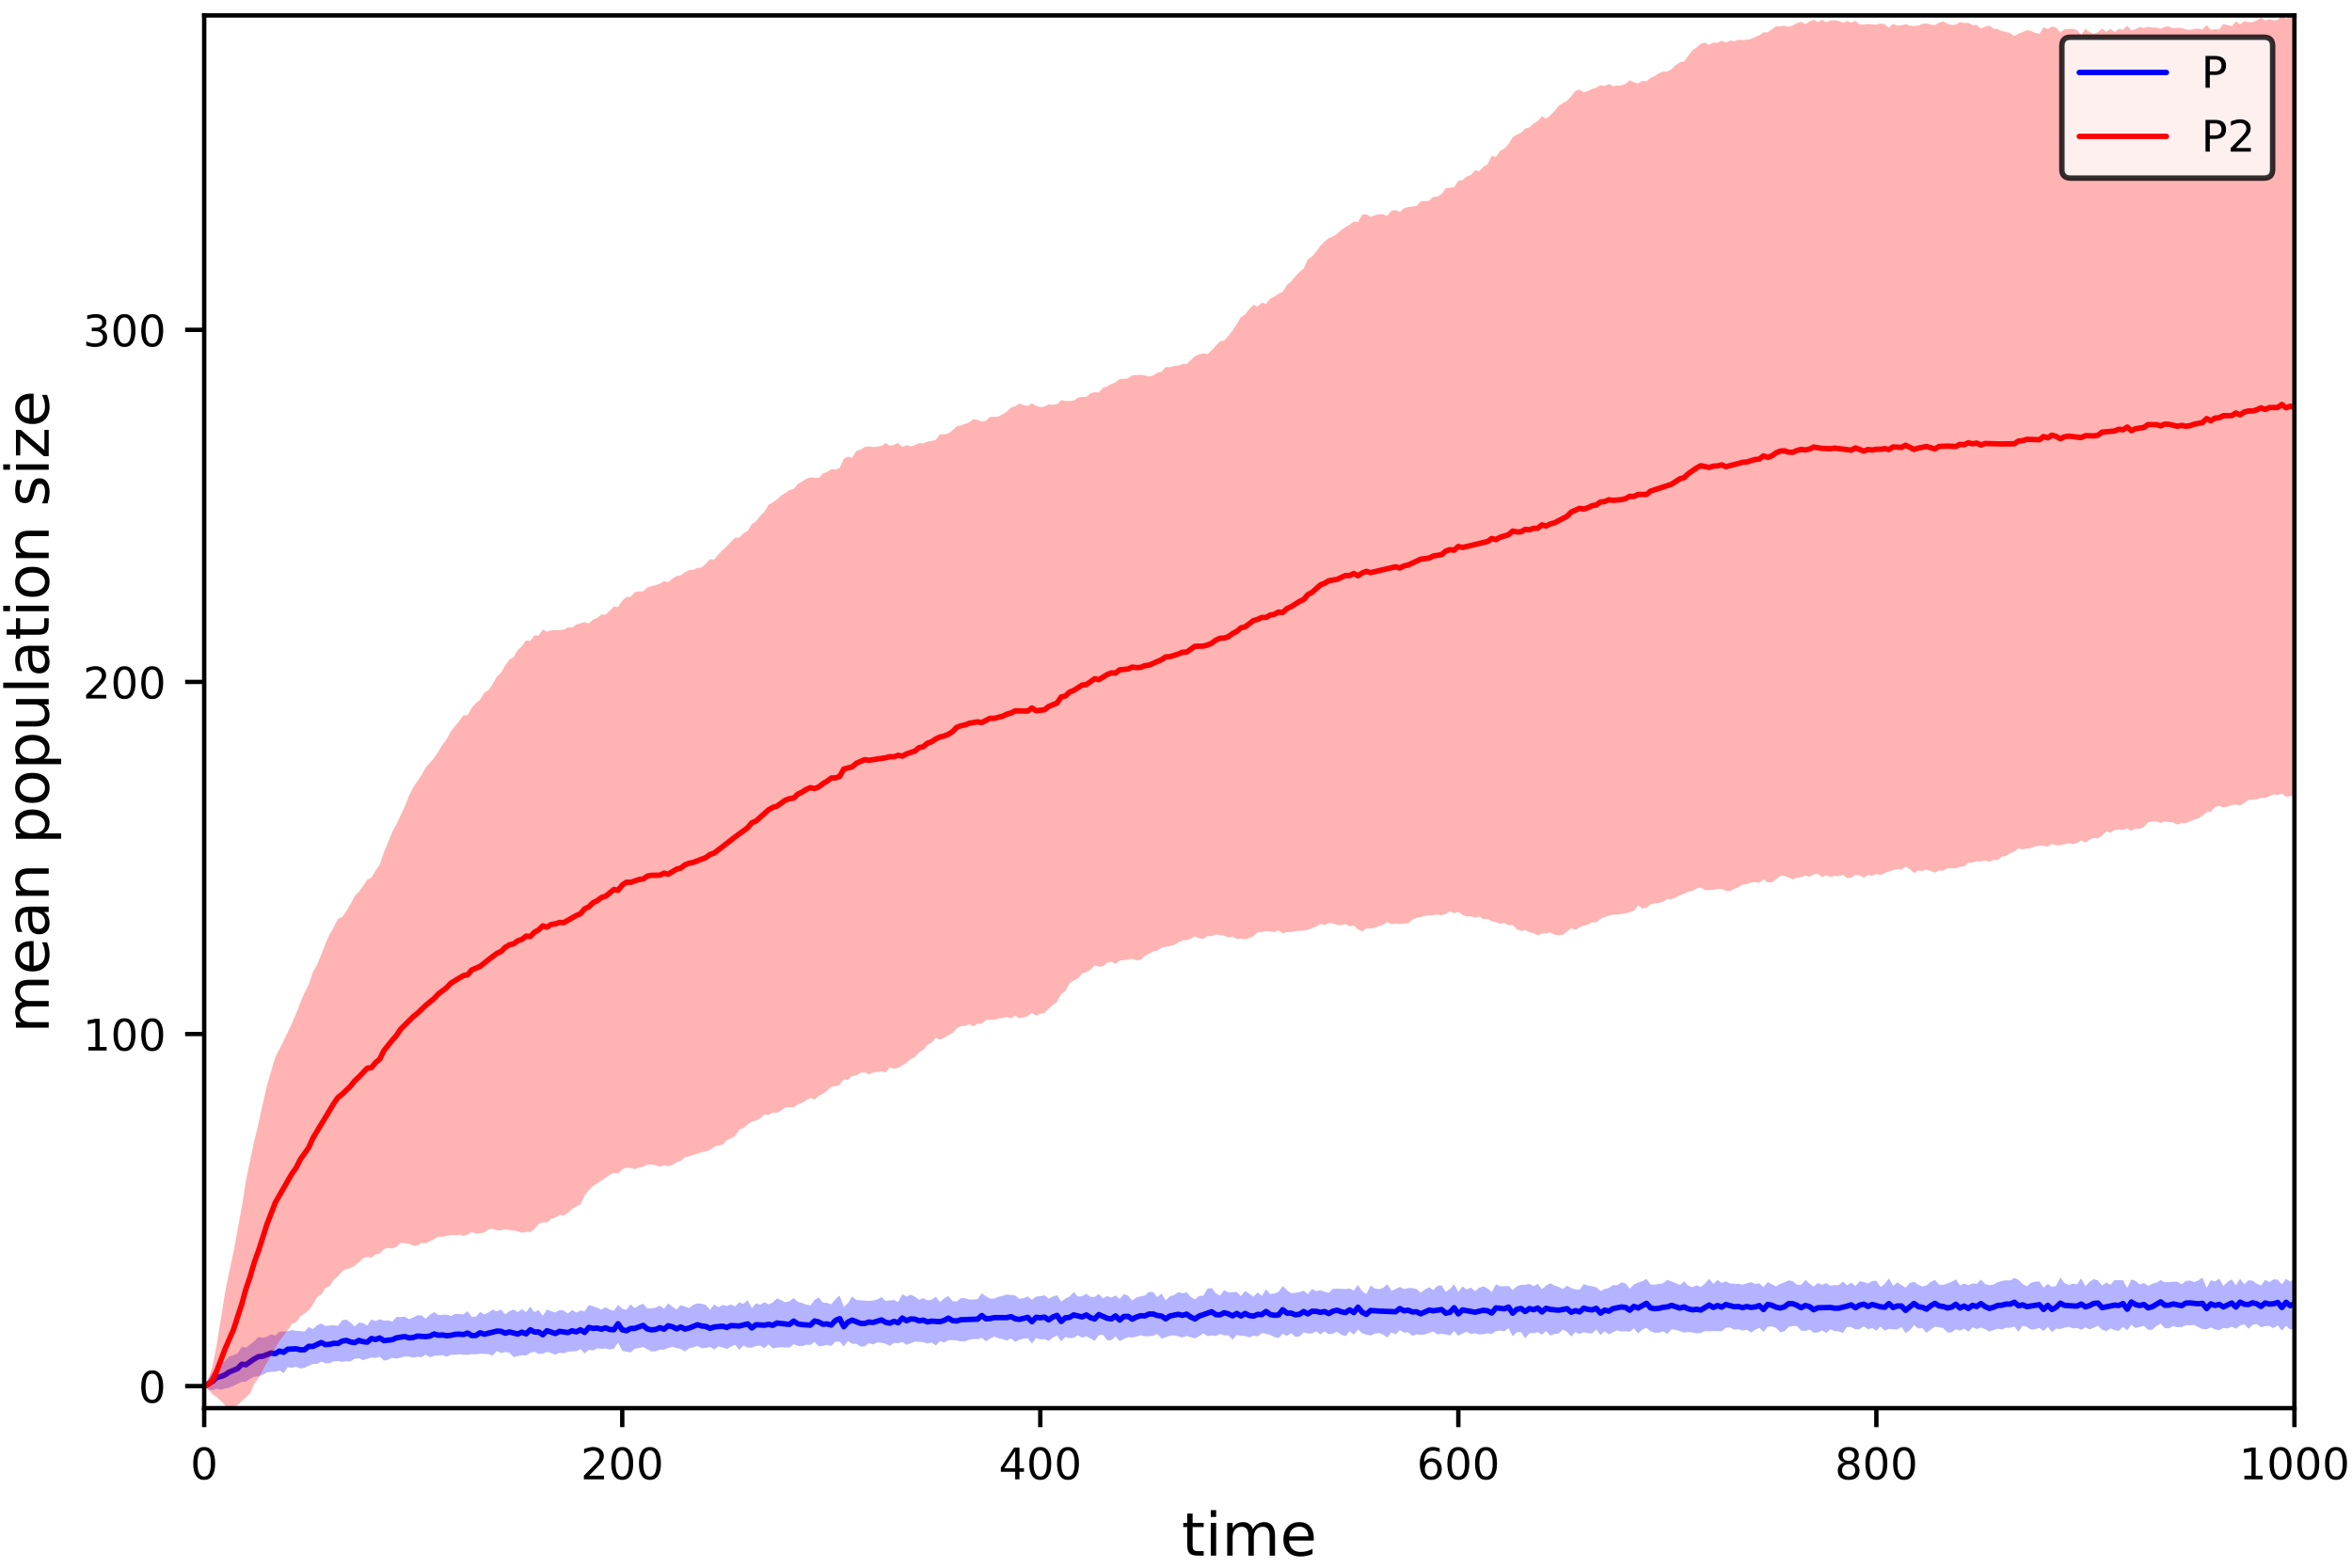 <?xml version="1.0" encoding="utf-8" standalone="no"?>
<!DOCTYPE svg PUBLIC "-//W3C//DTD SVG 1.1//EN"
  "http://www.w3.org/Graphics/SVG/1.1/DTD/svg11.dtd">
<!-- Created with matplotlib (http://matplotlib.org/) -->
<svg height="288pt" version="1.1" viewBox="0 0 432 288" width="432pt" xmlns="http://www.w3.org/2000/svg" xmlns:xlink="http://www.w3.org/1999/xlink">
 <defs>
  <style type="text/css">
*{stroke-linecap:butt;stroke-linejoin:round;}
  </style>
 </defs>
 <g id="figure_1">
  <g id="patch_1">
   <path d="M 0 288 
L 432 288 
L 432 0 
L 0 0 
z
" style="fill:#ffffff;"/>
  </g>
  <g id="axes_1">
   <g id="patch_2">
    <path d="M 37.505 258.685 
L 421.425 258.685 
L 421.425 2.835 
L 37.505 2.835 
z
" style="fill:#ffffff;"/>
   </g>
   <g id="PolyCollection_1">
    <path clip-path="url(#p7fc63681bc)" d="M 37.505 254.638 
L 37.505 254.638 
L 38.272 255.243 
L 39.04 255.39 
L 39.808 255.131 
L 40.576 255.306 
L 41.344 255.097 
L 42.112 254.924 
L 42.88 254.596 
L 43.647 254.203 
L 44.415 253.837 
L 45.183 253.825 
L 45.951 253.285 
L 46.719 252.901 
L 47.487 252.84 
L 48.254 252.552 
L 49.022 252.136 
L 49.79 252.012 
L 50.558 252.004 
L 51.326 251.747 
L 52.094 252.254 
L 52.861 251.163 
L 53.629 251.26 
L 54.397 251.091 
L 55.165 251.405 
L 55.933 251.282 
L 56.701 250.902 
L 57.469 250.547 
L 58.236 250.564 
L 59.004 250.141 
L 59.772 250.446 
L 60.54 250.435 
L 61.308 250.087 
L 62.076 250.046 
L 62.843 250.192 
L 63.611 250.073 
L 64.379 250.095 
L 65.147 249.61 
L 65.915 249.532 
L 66.683 249.88 
L 67.45 249.614 
L 68.218 249.391 
L 68.986 249.469 
L 69.754 249.22 
L 70.522 249.963 
L 71.29 249.785 
L 72.058 249.446 
L 72.825 249.589 
L 73.593 249.415 
L 74.361 249.191 
L 75.129 249.213 
L 75.897 249.408 
L 76.665 249.258 
L 77.432 249.329 
L 78.2 248.851 
L 78.968 249.354 
L 79.736 249.081 
L 80.504 249.013 
L 81.272 248.952 
L 82.039 249.259 
L 82.807 248.871 
L 83.575 248.889 
L 84.343 248.781 
L 85.111 248.878 
L 85.879 248.904 
L 86.646 248.771 
L 87.414 248.794 
L 88.182 248.699 
L 88.95 248.733 
L 89.718 248.758 
L 90.486 249.035 
L 91.254 248.169 
L 92.021 248.557 
L 92.789 248.388 
L 93.557 248.491 
L 94.325 249.299 
L 95.093 249.126 
L 95.861 248.937 
L 96.628 249.047 
L 97.396 248.521 
L 98.164 248.342 
L 98.932 248.727 
L 99.7 248.687 
L 100.468 248.349 
L 101.235 248.569 
L 102.003 248.856 
L 102.771 248.493 
L 103.539 248.626 
L 104.307 248.316 
L 105.075 248.272 
L 105.843 248.237 
L 106.61 247.839 
L 107.378 248.641 
L 108.146 247.968 
L 108.914 248.098 
L 109.682 247.719 
L 110.45 247.787 
L 111.217 247.738 
L 111.985 247.897 
L 112.753 247.778 
L 113.521 246.656 
L 114.289 248.162 
L 115.057 248.294 
L 115.824 248.477 
L 116.592 247.766 
L 117.36 247.655 
L 118.128 247.462 
L 118.896 247.886 
L 119.664 248.281 
L 120.432 248.23 
L 121.199 247.949 
L 121.967 247.94 
L 122.735 247.639 
L 123.503 247.414 
L 124.271 247.666 
L 125.039 247.796 
L 125.806 248.296 
L 126.574 247.67 
L 127.342 247.512 
L 128.11 247.287 
L 128.878 247.686 
L 129.646 247.633 
L 130.413 247.442 
L 131.181 247.913 
L 131.949 247.351 
L 132.717 247.529 
L 133.485 247.82 
L 134.253 247.404 
L 135.021 247.04 
L 135.788 247.965 
L 136.556 247.157 
L 137.324 247.578 
L 138.092 247.58 
L 138.86 247.28 
L 139.628 247.2 
L 140.395 247.687 
L 141.163 246.965 
L 141.931 247.703 
L 142.699 247.57 
L 143.467 247.497 
L 144.235 247.531 
L 145.002 247.569 
L 145.77 246.943 
L 146.538 247.248 
L 147.306 247.308 
L 148.074 247.026 
L 148.842 247.084 
L 149.609 246.54 
L 150.377 247.334 
L 151.145 247.248 
L 151.913 247.073 
L 152.681 247.236 
L 153.449 246.478 
L 154.217 246.476 
L 154.984 247.341 
L 155.752 246.342 
L 156.52 246.88 
L 157.288 246.843 
L 158.056 247.356 
L 158.824 247.344 
L 159.591 246.741 
L 160.359 246.984 
L 161.127 246.602 
L 161.895 246.684 
L 162.663 246.85 
L 163.431 247.246 
L 164.198 246.688 
L 164.966 246.771 
L 165.734 246.532 
L 166.502 247.055 
L 167.27 246.771 
L 168.038 246.455 
L 168.806 246.513 
L 169.573 246.561 
L 170.341 246.814 
L 171.109 246.622 
L 171.877 247.175 
L 172.645 246.391 
L 173.413 246.623 
L 174.18 246.208 
L 174.948 246.193 
L 175.716 246.251 
L 176.484 246.423 
L 177.252 246.413 
L 178.02 246.118 
L 178.787 245.978 
L 179.555 246.027 
L 180.323 245.759 
L 181.091 246.419 
L 181.859 245.891 
L 182.627 245.546 
L 183.395 245.861 
L 184.162 245.994 
L 184.93 246.29 
L 185.698 245.849 
L 186.466 246.534 
L 187.234 246.145 
L 188.002 245.917 
L 188.769 245.862 
L 189.537 246.831 
L 190.305 245.806 
L 191.073 246.062 
L 191.841 245.987 
L 192.609 246.356 
L 193.376 245.718 
L 194.144 245.346 
L 194.912 246.421 
L 195.68 245.618 
L 196.448 245.848 
L 197.216 245.756 
L 197.984 245.283 
L 198.751 245.752 
L 199.519 245.464 
L 200.287 245.888 
L 201.055 246.342 
L 201.823 245.274 
L 202.591 245.233 
L 203.358 246.243 
L 204.126 246.209 
L 204.894 245.501 
L 205.662 246.363 
L 206.43 245.97 
L 207.198 245.631 
L 207.965 245.722 
L 208.733 245.555 
L 209.501 245.271 
L 210.269 245.495 
L 211.037 245.477 
L 211.805 245.391 
L 212.572 245.048 
L 213.34 245.915 
L 214.108 245.66 
L 214.876 245.38 
L 215.644 245.303 
L 216.412 245.499 
L 217.18 245.699 
L 217.947 245.418 
L 218.715 245.652 
L 219.483 245.869 
L 220.251 245.473 
L 221.019 244.942 
L 221.787 245.447 
L 222.554 245.34 
L 223.322 245.432 
L 224.09 245.062 
L 224.858 245.318 
L 225.626 245.325 
L 226.394 246.099 
L 227.161 245.247 
L 227.929 245.401 
L 228.697 245.433 
L 229.465 245.702 
L 230.233 245.366 
L 231.001 245.515 
L 231.769 244.926 
L 232.536 245.016 
L 233.304 245.247 
L 234.072 245.642 
L 234.84 245.809 
L 235.608 245.004 
L 236.376 245.408 
L 237.143 244.908 
L 237.911 245.571 
L 238.679 245.516 
L 239.447 244.792 
L 240.215 244.972 
L 240.983 244.981 
L 241.75 244.595 
L 242.518 245.139 
L 243.286 244.574 
L 244.054 245.111 
L 244.822 244.99 
L 245.59 244.65 
L 246.358 245.214 
L 247.125 245.458 
L 247.893 244.543 
L 248.661 245.173 
L 249.429 244.237 
L 250.197 244.933 
L 250.965 245.188 
L 251.732 245.333 
L 252.5 245.017 
L 253.268 244.892 
L 254.036 245.174 
L 254.804 245.724 
L 255.572 244.755 
L 256.339 245.134 
L 257.107 244.358 
L 257.875 244.812 
L 258.643 244.75 
L 259.411 245.409 
L 260.179 245.127 
L 260.946 245.234 
L 261.714 245.141 
L 262.482 244.884 
L 263.25 244.622 
L 264.018 245.141 
L 264.786 244.999 
L 265.554 245.161 
L 266.321 245.329 
L 267.089 244.534 
L 267.857 245.388 
L 268.625 244.952 
L 269.393 244.658 
L 270.161 245.073 
L 270.928 244.928 
L 271.696 245.159 
L 272.464 245.104 
L 273.232 244.943 
L 274 245.054 
L 274.768 244.579 
L 275.535 244.413 
L 276.303 244.58 
L 277.071 243.996 
L 277.839 245.484 
L 278.607 244.727 
L 279.375 244.723 
L 280.143 245.85 
L 280.91 244.922 
L 281.678 244.927 
L 282.446 244.74 
L 283.214 245.188 
L 283.982 244.52 
L 284.75 245.351 
L 285.517 245.062 
L 286.285 244.975 
L 287.053 244.269 
L 287.821 244.655 
L 288.589 245.512 
L 289.357 244.691 
L 290.124 245.07 
L 290.892 244.732 
L 291.66 244.921 
L 292.428 244.978 
L 293.196 244.222 
L 293.964 245.266 
L 294.732 244.565 
L 295.499 245.128 
L 296.267 244.731 
L 297.035 244.402 
L 297.803 244.622 
L 298.571 244.569 
L 299.339 244.66 
L 300.106 244.028 
L 300.874 244.968 
L 301.642 244.255 
L 302.41 243.918 
L 303.178 244.581 
L 303.946 244.833 
L 304.713 244.83 
L 305.481 244.581 
L 306.249 245.063 
L 307.017 244.206 
L 307.785 244.321 
L 308.553 244.548 
L 309.321 244.818 
L 310.088 244.686 
L 310.856 244.791 
L 311.624 244.95 
L 312.392 244.888 
L 313.16 244.523 
L 313.928 244.584 
L 314.695 244.521 
L 315.463 244.534 
L 316.231 244.564 
L 316.999 243.918 
L 317.767 243.862 
L 318.535 244.285 
L 319.302 244.174 
L 320.07 244.453 
L 320.838 244.278 
L 321.606 244.824 
L 322.374 244.306 
L 323.142 243.932 
L 323.909 244.694 
L 324.677 243.756 
L 325.445 243.659 
L 326.213 243.936 
L 326.981 244.744 
L 327.749 244.576 
L 328.517 243.766 
L 329.284 243.614 
L 330.052 243.595 
L 330.82 244.452 
L 331.588 244.517 
L 332.356 244.259 
L 333.124 244.841 
L 333.891 244.806 
L 334.659 244.402 
L 335.427 244.879 
L 336.195 244.199 
L 336.963 244.549 
L 337.731 244.574 
L 338.498 244.89 
L 339.266 243.754 
L 340.034 243.808 
L 340.802 244.223 
L 341.57 244.156 
L 342.338 243.668 
L 343.106 244.211 
L 343.873 243.962 
L 344.641 244.452 
L 345.409 243.7 
L 346.177 244.448 
L 346.945 244.123 
L 347.713 244.192 
L 348.48 244.259 
L 349.248 243.754 
L 350.016 244.908 
L 350.784 244.397 
L 351.552 243.42 
L 352.32 244.051 
L 353.087 244.001 
L 353.855 244.852 
L 354.623 244.26 
L 355.391 243.731 
L 356.159 243.848 
L 356.927 243.985 
L 357.695 244.8 
L 358.462 244.778 
L 359.23 244.2 
L 359.998 244.459 
L 360.766 244.088 
L 361.534 244.648 
L 362.302 243.847 
L 363.069 244.154 
L 363.837 243.895 
L 364.605 244.179 
L 365.373 244.626 
L 366.141 244.352 
L 366.909 244.092 
L 367.676 244.23 
L 368.444 243.936 
L 369.212 243.941 
L 369.98 243.674 
L 370.748 244.656 
L 371.516 243.542 
L 372.284 243.771 
L 373.051 244.264 
L 373.819 244.183 
L 374.587 243.942 
L 375.355 244.539 
L 376.123 243.75 
L 376.891 244.721 
L 377.658 244.087 
L 378.426 244.131 
L 379.194 243.921 
L 379.962 243.724 
L 380.73 244.05 
L 381.498 243.955 
L 382.265 244.299 
L 383.033 243.855 
L 383.801 244.217 
L 384.569 243.923 
L 385.337 243.54 
L 386.105 244.3 
L 386.872 244.545 
L 387.64 244.048 
L 388.408 244.358 
L 389.176 244.486 
L 389.944 243.749 
L 390.712 244.42 
L 391.48 243.341 
L 392.247 243.99 
L 393.015 243.733 
L 393.783 243.596 
L 394.551 244.299 
L 395.319 244.278 
L 396.087 243.595 
L 396.854 243.15 
L 397.622 244.017 
L 398.39 244.013 
L 399.158 243.611 
L 399.926 243.818 
L 400.694 243.805 
L 401.461 243.46 
L 402.229 243.479 
L 402.997 243.394 
L 403.765 243.807 
L 404.533 244.145 
L 405.301 244.188 
L 406.069 243.861 
L 406.836 244.232 
L 407.604 244.348 
L 408.372 243.956 
L 409.14 244.052 
L 409.908 243.708 
L 410.676 244.096 
L 411.443 243.516 
L 412.211 243.265 
L 412.979 244.094 
L 413.747 243.386 
L 414.515 243.236 
L 415.283 243.842 
L 416.05 243.624 
L 416.818 243.603 
L 417.586 243.995 
L 418.354 243.468 
L 419.122 244.454 
L 419.89 243.555 
L 420.658 244.261 
L 421.425 244.053 
L 421.425 234.914 
L 421.425 234.914 
L 420.658 235.482 
L 419.89 234.933 
L 419.122 235.949 
L 418.354 235.085 
L 417.586 235.037 
L 416.818 235.545 
L 416.05 235.11 
L 415.283 236.173 
L 414.515 235.821 
L 413.747 235.283 
L 412.979 235.209 
L 412.211 235.935 
L 411.443 234.92 
L 410.676 236.151 
L 409.908 235.039 
L 409.14 235.484 
L 408.372 236.239 
L 407.604 234.891 
L 406.836 235.421 
L 406.069 235.197 
L 405.301 236.603 
L 404.533 234.731 
L 403.765 235.225 
L 402.997 235.534 
L 402.229 235.242 
L 401.461 235.326 
L 400.694 235.938 
L 399.926 235.485 
L 399.158 235.472 
L 398.39 235.536 
L 397.622 235.558 
L 396.854 235.17 
L 396.087 235.631 
L 395.319 235.84 
L 394.551 236.233 
L 393.783 235.682 
L 393.015 235.959 
L 392.247 235.326 
L 391.48 235.044 
L 390.712 236.604 
L 389.944 235.205 
L 389.176 235.179 
L 388.408 235.165 
L 387.64 236.018 
L 386.872 235.612 
L 386.105 236.168 
L 385.337 235.233 
L 384.569 234.979 
L 383.801 235.487 
L 383.033 236.302 
L 382.265 234.836 
L 381.498 235.944 
L 380.73 235.81 
L 379.962 236.058 
L 379.194 235.705 
L 378.426 234.681 
L 377.658 236.239 
L 376.891 236.419 
L 376.123 235.864 
L 375.355 236.563 
L 374.587 235.426 
L 373.819 235.444 
L 373.051 235.647 
L 372.284 236.308 
L 371.516 235.878 
L 370.748 235.113 
L 369.98 234.788 
L 369.212 235.233 
L 368.444 235.212 
L 367.676 235.332 
L 366.909 235.548 
L 366.141 235.986 
L 365.373 236.113 
L 364.605 235.874 
L 363.837 235.072 
L 363.069 235.886 
L 362.302 235.753 
L 361.534 236.104 
L 360.766 235.797 
L 359.998 236.138 
L 359.23 235.025 
L 358.462 235.482 
L 357.695 235.771 
L 356.927 236.055 
L 356.159 235.986 
L 355.391 235.145 
L 354.623 235.509 
L 353.855 236.146 
L 353.087 236.337 
L 352.32 236.003 
L 351.552 235.495 
L 350.784 235.669 
L 350.016 236.543 
L 349.248 236.08 
L 348.48 235.587 
L 347.713 236.224 
L 346.945 234.844 
L 346.177 235.877 
L 345.409 236.444 
L 344.641 235.291 
L 343.873 235.329 
L 343.106 235.804 
L 342.338 235.519 
L 341.57 235.38 
L 340.802 236.271 
L 340.034 235.637 
L 339.266 236.144 
L 338.498 235.448 
L 337.731 236.075 
L 336.963 236.1 
L 336.195 236.191 
L 335.427 235.705 
L 334.659 236.04 
L 333.891 235.701 
L 333.124 236.377 
L 332.356 235.795 
L 331.588 235.149 
L 330.82 236.029 
L 330.052 236.006 
L 329.284 235.379 
L 328.517 235.214 
L 327.749 235.594 
L 326.981 235.853 
L 326.213 236.325 
L 325.445 235.929 
L 324.677 235.521 
L 323.909 236.459 
L 323.142 235.759 
L 322.374 235.89 
L 321.606 235.54 
L 320.838 235.749 
L 320.07 236.001 
L 319.302 235.854 
L 318.535 235.833 
L 317.767 235.79 
L 316.999 235.399 
L 316.231 235.696 
L 315.463 235.144 
L 314.695 235.869 
L 313.928 234.914 
L 313.16 235.802 
L 312.392 236.446 
L 311.624 236.113 
L 310.856 236.466 
L 310.088 236.195 
L 309.321 235.377 
L 308.553 236.075 
L 307.785 235.72 
L 307.017 235.408 
L 306.249 235.12 
L 305.481 235.744 
L 304.713 235.871 
L 303.946 236.009 
L 303.178 235.977 
L 302.41 234.958 
L 301.642 235.398 
L 300.874 235.616 
L 300.106 235.974 
L 299.339 236.726 
L 298.571 235.795 
L 297.803 235.587 
L 297.035 236.143 
L 296.267 236.073 
L 295.499 236.62 
L 294.732 236.795 
L 293.964 237.207 
L 293.196 236.478 
L 292.428 236.304 
L 291.66 236.181 
L 290.892 235.917 
L 290.124 236.95 
L 289.357 236.863 
L 288.589 236.637 
L 287.821 236.187 
L 287.053 236.82 
L 286.285 236.423 
L 285.517 236.155 
L 284.75 235.75 
L 283.982 236.168 
L 283.214 236.845 
L 282.446 235.857 
L 281.678 236.291 
L 280.91 235.869 
L 280.143 236.028 
L 279.375 236.029 
L 278.607 236.323 
L 277.839 237.002 
L 277.071 236.238 
L 276.303 236.301 
L 275.535 236.314 
L 274.768 235.94 
L 274 237.379 
L 273.232 236.688 
L 272.464 236.308 
L 271.696 236.563 
L 270.928 237.208 
L 270.161 236.533 
L 269.393 236.896 
L 268.625 236.331 
L 267.857 237.356 
L 267.089 235.96 
L 266.321 236.807 
L 265.554 237.337 
L 264.786 236.155 
L 264.018 236.206 
L 263.25 236.997 
L 262.482 236.476 
L 261.714 236.879 
L 260.946 237.484 
L 260.179 236.828 
L 259.411 236.637 
L 258.643 236.636 
L 257.875 236.807 
L 257.107 236.42 
L 256.339 236.821 
L 255.572 237.122 
L 254.804 235.882 
L 254.036 236.6 
L 253.268 236.83 
L 252.5 236.693 
L 251.732 236.17 
L 250.965 237.75 
L 250.197 237.216 
L 249.429 236.036 
L 248.661 237.093 
L 247.893 236.714 
L 247.125 236.808 
L 246.358 236.767 
L 245.59 236.749 
L 244.822 236.759 
L 244.054 237.504 
L 243.286 237.304 
L 242.518 237.036 
L 241.75 237.205 
L 240.983 236.794 
L 240.215 237.772 
L 239.447 237.098 
L 238.679 237.37 
L 237.911 237.509 
L 237.143 237.565 
L 236.376 237.051 
L 235.608 236.227 
L 234.84 237.323 
L 234.072 237.633 
L 233.304 237.73 
L 232.536 236.849 
L 231.769 238.077 
L 231.001 237.424 
L 230.233 238.206 
L 229.465 237.663 
L 228.697 237.156 
L 227.929 238.12 
L 227.161 237.342 
L 226.394 237.383 
L 225.626 237.432 
L 224.858 237.013 
L 224.09 238.031 
L 223.322 237.596 
L 222.554 236.628 
L 221.787 236.754 
L 221.019 238.035 
L 220.251 238.073 
L 219.483 238.738 
L 218.715 238.256 
L 217.947 237.417 
L 217.18 237.588 
L 216.412 237.401 
L 215.644 237.907 
L 214.876 238.141 
L 214.108 238.895 
L 213.34 237.631 
L 212.572 238.305 
L 211.805 237.392 
L 211.037 237.332 
L 210.269 238.026 
L 209.501 238.146 
L 208.733 238.354 
L 207.965 238.937 
L 207.198 238.019 
L 206.43 237.731 
L 205.662 238.645 
L 204.894 237.981 
L 204.126 238.385 
L 203.358 238.105 
L 202.591 238.52 
L 201.823 237.729 
L 201.055 238.266 
L 200.287 238.228 
L 199.519 237.669 
L 198.751 238.118 
L 197.984 238.198 
L 197.216 237.363 
L 196.448 238.19 
L 195.68 238.562 
L 194.912 239.104 
L 194.144 237.955 
L 193.376 238.191 
L 192.609 238.588 
L 191.841 237.947 
L 191.073 238.118 
L 190.305 238.193 
L 189.537 238.785 
L 188.769 238.163 
L 188.002 238.47 
L 187.234 238.63 
L 186.466 237.995 
L 185.698 237.904 
L 184.93 237.825 
L 184.162 238.044 
L 183.395 238.228 
L 182.627 238.57 
L 181.859 238.56 
L 181.091 238.137 
L 180.323 237.581 
L 179.555 238.658 
L 178.787 238.746 
L 178.02 238.735 
L 177.252 238.478 
L 176.484 238.469 
L 175.716 239.107 
L 174.948 239.022 
L 174.18 238.102 
L 173.413 238.54 
L 172.645 239.212 
L 171.877 238.234 
L 171.109 238.788 
L 170.341 238.88 
L 169.573 238.486 
L 168.806 238.792 
L 168.038 238.229 
L 167.27 237.849 
L 166.502 238.199 
L 165.734 237.751 
L 164.966 239.233 
L 164.198 238.812 
L 163.431 238.9 
L 162.663 238.986 
L 161.895 238.285 
L 161.127 238.729 
L 160.359 238.917 
L 159.591 238.992 
L 158.824 238.931 
L 158.056 238.868 
L 157.288 238.838 
L 156.52 238.167 
L 155.752 239.404 
L 154.984 240.099 
L 154.217 238.002 
L 153.449 238.685 
L 152.681 239.61 
L 151.913 239.358 
L 151.145 239.299 
L 150.377 238.372 
L 149.609 238.817 
L 148.842 239.813 
L 148.074 239.664 
L 147.306 239.369 
L 146.538 239.17 
L 145.77 238.453 
L 145.002 239.056 
L 144.235 239.249 
L 143.467 238.844 
L 142.699 238.538 
L 141.931 239.258 
L 141.163 239.621 
L 140.395 239.223 
L 139.628 239.697 
L 138.86 239.435 
L 138.092 240.326 
L 137.324 238.853 
L 136.556 239.559 
L 135.788 239.242 
L 135.021 239.999 
L 134.253 239.648 
L 133.485 239.917 
L 132.717 239.73 
L 131.949 240.167 
L 131.181 239.644 
L 130.413 240.619 
L 129.646 239.729 
L 128.878 239.508 
L 128.11 239.442 
L 127.342 239.708 
L 126.574 240.287 
L 125.806 240.024 
L 125.039 239.748 
L 124.271 240.576 
L 123.503 240.065 
L 122.735 239.452 
L 121.967 240.431 
L 121.199 239.853 
L 120.432 240.219 
L 119.664 240.349 
L 118.896 240.395 
L 118.128 239.513 
L 117.36 239.798 
L 116.592 240.321 
L 115.824 239.635 
L 115.057 240.634 
L 114.289 240.43 
L 113.521 239.724 
L 112.753 240.787 
L 111.985 240.591 
L 111.217 240.129 
L 110.45 240.597 
L 109.682 240.238 
L 108.914 239.976 
L 108.146 239.743 
L 107.378 240.921 
L 106.61 240.739 
L 105.843 241.13 
L 105.075 240.669 
L 104.307 241.298 
L 103.539 240.781 
L 102.771 240.668 
L 102.003 241.107 
L 101.235 240.877 
L 100.468 240.579 
L 99.7 241.729 
L 98.932 240.667 
L 98.164 241.065 
L 97.396 240.057 
L 96.628 241.045 
L 95.861 240.521 
L 95.093 241.031 
L 94.325 240.573 
L 93.557 240.89 
L 92.789 241.446 
L 92.021 240.578 
L 91.254 240.914 
L 90.486 240.604 
L 89.718 241.088 
L 88.95 241.488 
L 88.182 240.992 
L 87.414 241.88 
L 86.646 241.929 
L 85.879 240.89 
L 85.111 241.46 
L 84.343 241.401 
L 83.575 241.384 
L 82.807 241.764 
L 82.039 241.506 
L 81.272 241.541 
L 80.504 241.584 
L 79.736 241.05 
L 78.968 241.54 
L 78.2 242.263 
L 77.432 241.655 
L 76.665 241.636 
L 75.897 242.03 
L 75.129 242.354 
L 74.361 241.884 
L 73.593 241.958 
L 72.825 241.939 
L 72.058 242.793 
L 71.29 242.558 
L 70.522 242.613 
L 69.754 242.372 
L 68.986 242.693 
L 68.218 242.396 
L 67.45 243.518 
L 66.683 243.07 
L 65.915 242.966 
L 65.147 243.703 
L 64.379 242.959 
L 63.611 242.425 
L 62.843 242.565 
L 62.076 243.552 
L 61.308 243.472 
L 60.54 243.499 
L 59.772 243.592 
L 59.004 243.133 
L 58.236 243.461 
L 57.469 244.163 
L 56.701 243.783 
L 55.933 244.632 
L 55.165 244.534 
L 54.397 244.486 
L 53.629 244.343 
L 52.861 244.556 
L 52.094 244.604 
L 51.326 244.658 
L 50.558 245.358 
L 49.79 245.118 
L 49.022 245.576 
L 48.254 245.755 
L 47.487 245.609 
L 46.719 246.375 
L 45.951 246.975 
L 45.183 247.6 
L 44.415 247.406 
L 43.647 248.632 
L 42.88 248.976 
L 42.112 249.191 
L 41.344 250.053 
L 40.576 250.452 
L 39.808 251.002 
L 39.04 252.179 
L 38.272 253.27 
L 37.505 254.638 
z
" style="fill:#0000ff;fill-opacity:0.3;"/>
   </g>
   <g id="line2d_1">
    <path clip-path="url(#p7fc63681bc)" d="M 37.505 254.638 
L 39.04 253.784 
L 39.808 253.066 
L 40.576 252.879 
L 41.344 252.575 
L 42.112 252.057 
L 43.647 251.417 
L 44.415 250.622 
L 45.183 250.712 
L 46.719 249.638 
L 47.487 249.224 
L 48.254 249.153 
L 49.79 248.565 
L 50.558 248.681 
L 51.326 248.202 
L 52.094 248.429 
L 52.861 247.86 
L 54.397 247.788 
L 55.165 247.97 
L 55.933 247.957 
L 56.701 247.342 
L 57.469 247.355 
L 59.004 246.637 
L 59.772 247.019 
L 60.54 246.967 
L 61.308 246.779 
L 62.076 246.799 
L 62.843 246.378 
L 63.611 246.249 
L 64.379 246.527 
L 65.147 246.657 
L 65.915 246.249 
L 66.683 246.475 
L 67.45 246.566 
L 68.218 245.893 
L 68.986 246.081 
L 69.754 245.796 
L 70.522 246.288 
L 72.058 246.12 
L 72.825 245.764 
L 74.361 245.538 
L 75.129 245.783 
L 75.897 245.719 
L 76.665 245.447 
L 78.2 245.557 
L 78.968 245.447 
L 79.736 245.065 
L 80.504 245.298 
L 81.272 245.247 
L 82.039 245.382 
L 82.807 245.318 
L 83.575 245.137 
L 84.343 245.091 
L 85.111 245.169 
L 85.879 244.897 
L 86.646 245.35 
L 87.414 245.337 
L 88.182 244.846 
L 88.95 245.111 
L 91.254 244.542 
L 92.021 244.567 
L 92.789 244.917 
L 93.557 244.69 
L 95.093 245.078 
L 95.861 244.729 
L 96.628 245.046 
L 97.396 244.289 
L 98.164 244.703 
L 98.932 244.697 
L 99.7 245.208 
L 100.468 244.464 
L 102.003 244.981 
L 102.771 244.58 
L 104.307 244.807 
L 105.075 244.47 
L 105.843 244.684 
L 106.61 244.289 
L 107.378 244.781 
L 108.146 243.856 
L 108.914 244.037 
L 109.682 243.979 
L 110.45 244.192 
L 111.217 243.934 
L 111.985 244.244 
L 112.753 244.283 
L 113.521 243.19 
L 114.289 244.296 
L 115.057 244.464 
L 115.824 244.056 
L 116.592 244.043 
L 118.128 243.487 
L 118.896 244.14 
L 119.664 244.315 
L 120.432 244.225 
L 121.199 243.901 
L 121.967 244.186 
L 122.735 243.545 
L 123.503 243.739 
L 124.271 244.121 
L 125.039 243.772 
L 125.806 244.16 
L 126.574 243.979 
L 128.11 243.364 
L 128.878 243.597 
L 129.646 243.681 
L 130.413 244.031 
L 131.181 243.778 
L 132.717 243.63 
L 133.485 243.869 
L 134.253 243.526 
L 135.788 243.604 
L 137.324 243.216 
L 138.092 243.953 
L 138.86 243.358 
L 140.395 243.455 
L 141.163 243.293 
L 141.931 243.481 
L 142.699 243.054 
L 145.002 243.313 
L 145.77 242.698 
L 146.538 243.209 
L 147.306 243.338 
L 148.842 243.448 
L 149.609 242.679 
L 150.377 242.853 
L 151.145 243.274 
L 151.913 243.216 
L 152.681 243.423 
L 153.449 242.582 
L 154.217 242.239 
L 154.984 243.72 
L 155.752 242.873 
L 156.52 242.523 
L 158.056 243.112 
L 158.824 243.138 
L 159.591 242.866 
L 160.359 242.95 
L 161.895 242.485 
L 162.663 242.918 
L 163.431 243.073 
L 164.198 242.75 
L 164.966 243.002 
L 165.734 242.142 
L 166.502 242.627 
L 167.27 242.31 
L 168.038 242.342 
L 168.806 242.653 
L 169.573 242.523 
L 170.341 242.847 
L 171.109 242.705 
L 172.645 242.802 
L 173.413 242.582 
L 174.18 242.155 
L 174.948 242.608 
L 175.716 242.679 
L 176.484 242.446 
L 179.555 242.342 
L 180.323 241.67 
L 181.091 242.278 
L 181.859 242.226 
L 182.627 242.058 
L 184.93 242.058 
L 185.698 241.877 
L 186.466 242.265 
L 187.234 242.388 
L 188.769 242.012 
L 189.537 242.808 
L 190.305 242 
L 191.073 242.09 
L 191.841 241.967 
L 192.609 242.472 
L 193.376 241.954 
L 194.144 241.65 
L 194.912 242.763 
L 195.68 242.09 
L 196.448 242.019 
L 197.216 241.56 
L 198.751 241.935 
L 199.519 241.566 
L 200.287 242.058 
L 201.055 242.304 
L 201.823 241.501 
L 203.358 242.174 
L 204.126 242.297 
L 204.894 241.741 
L 205.662 242.504 
L 206.43 241.851 
L 207.198 241.825 
L 207.965 242.329 
L 208.733 241.954 
L 209.501 241.708 
L 210.269 241.76 
L 211.037 241.404 
L 211.805 241.392 
L 212.572 241.676 
L 213.34 241.773 
L 214.108 242.278 
L 214.876 241.76 
L 216.412 241.45 
L 217.18 241.644 
L 217.947 241.417 
L 218.715 241.954 
L 219.483 242.304 
L 220.251 241.773 
L 222.554 240.984 
L 223.322 241.514 
L 224.09 241.547 
L 224.858 241.165 
L 225.626 241.379 
L 226.394 241.741 
L 227.161 241.295 
L 227.929 241.76 
L 228.697 241.295 
L 229.465 241.683 
L 230.233 241.786 
L 231.001 241.469 
L 231.769 241.501 
L 232.536 240.932 
L 233.304 241.489 
L 234.072 241.637 
L 234.84 241.566 
L 235.608 240.615 
L 236.376 241.23 
L 237.143 241.236 
L 237.911 241.54 
L 238.679 241.443 
L 239.447 240.945 
L 240.215 241.372 
L 240.983 240.887 
L 241.75 240.9 
L 242.518 241.088 
L 243.286 240.939 
L 244.054 241.307 
L 244.822 240.874 
L 245.59 240.699 
L 246.358 240.991 
L 247.125 241.133 
L 247.893 240.628 
L 248.661 241.133 
L 249.429 240.137 
L 250.197 241.075 
L 250.965 241.469 
L 251.732 240.751 
L 253.268 240.861 
L 256.339 240.978 
L 257.107 240.389 
L 257.875 240.809 
L 258.643 240.693 
L 259.411 241.023 
L 260.179 240.978 
L 260.946 241.359 
L 262.482 240.68 
L 263.25 240.809 
L 264.786 240.577 
L 265.554 241.249 
L 266.321 241.068 
L 267.089 240.247 
L 267.857 241.372 
L 268.625 240.641 
L 270.928 241.068 
L 272.464 240.706 
L 273.232 240.816 
L 274 241.217 
L 274.768 240.26 
L 276.303 240.441 
L 277.071 240.117 
L 277.839 241.243 
L 278.607 240.525 
L 279.375 240.376 
L 280.143 240.939 
L 280.91 240.395 
L 281.678 240.609 
L 282.446 240.298 
L 283.214 241.016 
L 283.982 240.344 
L 284.75 240.551 
L 286.285 240.699 
L 287.821 240.421 
L 288.589 241.075 
L 289.357 240.777 
L 290.124 241.01 
L 290.892 240.324 
L 291.66 240.551 
L 292.428 240.641 
L 293.196 240.35 
L 293.964 241.236 
L 294.732 240.68 
L 295.499 240.874 
L 296.267 240.402 
L 297.803 240.104 
L 298.571 240.182 
L 299.339 240.693 
L 300.106 240.001 
L 300.874 240.292 
L 302.41 239.438 
L 303.178 240.279 
L 303.946 240.421 
L 304.713 240.35 
L 305.481 240.163 
L 306.249 240.091 
L 307.017 239.807 
L 308.553 240.311 
L 309.321 240.098 
L 310.088 240.441 
L 310.856 240.628 
L 311.624 240.531 
L 312.392 240.667 
L 313.928 239.749 
L 314.695 240.195 
L 315.463 239.839 
L 316.231 240.13 
L 316.999 239.658 
L 318.535 240.059 
L 319.302 240.014 
L 320.07 240.227 
L 320.838 240.014 
L 321.606 240.182 
L 322.374 240.098 
L 323.142 239.846 
L 323.909 240.577 
L 324.677 239.639 
L 325.445 239.794 
L 326.213 240.13 
L 326.981 240.298 
L 327.749 240.085 
L 328.517 239.49 
L 329.284 239.496 
L 330.052 239.8 
L 330.82 240.24 
L 331.588 239.833 
L 332.356 240.027 
L 333.124 240.609 
L 333.891 240.253 
L 336.195 240.195 
L 336.963 240.324 
L 337.731 240.324 
L 339.266 239.949 
L 340.034 239.723 
L 340.802 240.247 
L 341.57 239.768 
L 342.338 239.593 
L 343.106 240.007 
L 343.873 239.645 
L 345.409 240.072 
L 346.177 240.163 
L 346.945 239.483 
L 347.713 240.208 
L 348.48 239.923 
L 349.248 239.917 
L 350.016 240.725 
L 351.552 239.458 
L 352.32 240.027 
L 353.087 240.169 
L 353.855 240.499 
L 354.623 239.884 
L 355.391 239.438 
L 356.159 239.917 
L 356.927 240.02 
L 357.695 240.285 
L 358.462 240.13 
L 359.23 239.613 
L 359.998 240.298 
L 360.766 239.943 
L 361.534 240.376 
L 362.302 239.8 
L 363.069 240.02 
L 363.837 239.483 
L 364.605 240.027 
L 365.373 240.37 
L 366.141 240.169 
L 366.909 239.82 
L 367.676 239.781 
L 368.444 239.574 
L 369.212 239.587 
L 369.98 239.231 
L 370.748 239.884 
L 371.516 239.71 
L 372.284 240.04 
L 374.587 239.684 
L 375.355 240.551 
L 376.123 239.807 
L 376.891 240.57 
L 377.658 240.163 
L 378.426 239.406 
L 379.194 239.813 
L 381.498 239.949 
L 382.265 239.568 
L 383.033 240.079 
L 383.801 239.852 
L 384.569 239.451 
L 385.337 239.386 
L 386.105 240.234 
L 388.408 239.762 
L 389.176 239.833 
L 389.944 239.477 
L 390.712 240.512 
L 391.48 239.192 
L 392.247 239.658 
L 393.015 239.846 
L 393.783 239.639 
L 394.551 240.266 
L 395.319 240.059 
L 396.854 239.16 
L 397.622 239.787 
L 398.39 239.775 
L 399.158 239.542 
L 400.694 239.872 
L 401.461 239.393 
L 402.229 239.361 
L 403.765 239.516 
L 404.533 239.438 
L 405.301 240.395 
L 406.069 239.529 
L 406.836 239.826 
L 407.604 239.619 
L 408.372 240.098 
L 409.908 239.373 
L 410.676 240.124 
L 411.443 239.218 
L 412.211 239.6 
L 412.979 239.652 
L 413.747 239.335 
L 414.515 239.529 
L 415.283 240.007 
L 416.05 239.367 
L 416.818 239.574 
L 417.586 239.516 
L 418.354 239.276 
L 419.122 240.201 
L 419.89 239.244 
L 420.658 239.872 
L 421.425 239.483 
L 421.425 239.483 
" style="fill:none;stroke:#0000ff;stroke-linecap:round;"/>
   </g>
   <g id="matplotlib.axis_1">
    <g id="xtick_1">
     <g id="line2d_2">
      <defs>
       <path d="M 0 0 
L 0 3.5 
" id="m98579df025" style="stroke:#000000;stroke-width:0.8;"/>
      </defs>
      <g>
       <use style="stroke:#000000;stroke-width:0.8;" x="37.505" xlink:href="#m98579df025" y="258.685"/>
      </g>
     </g>
     <g id="text_1">
      <!-- 0 -->
      <defs>
       <path d="M 31.781 66.406 
Q 24.172 66.406 20.328 58.906 
Q 16.5 51.422 16.5 36.375 
Q 16.5 21.391 20.328 13.891 
Q 24.172 6.391 31.781 6.391 
Q 39.453 6.391 43.281 13.891 
Q 47.125 21.391 47.125 36.375 
Q 47.125 51.422 43.281 58.906 
Q 39.453 66.406 31.781 66.406 
z
M 31.781 74.219 
Q 44.047 74.219 50.516 64.516 
Q 56.984 54.828 56.984 36.375 
Q 56.984 17.969 50.516 8.266 
Q 44.047 -1.422 31.781 -1.422 
Q 19.531 -1.422 13.062 8.266 
Q 6.594 17.969 6.594 36.375 
Q 6.594 54.828 13.062 64.516 
Q 19.531 74.219 31.781 74.219 
z
" id="DejaVuSans-30"/>
      </defs>
      <g transform="translate(34.96 271.764)scale(0.08 -0.08)">
       <use xlink:href="#DejaVuSans-30"/>
      </g>
     </g>
    </g>
    <g id="xtick_2">
     <g id="line2d_3">
      <g>
       <use style="stroke:#000000;stroke-width:0.8;" x="114.289" xlink:href="#m98579df025" y="258.685"/>
      </g>
     </g>
     <g id="text_2">
      <!-- 200 -->
      <defs>
       <path d="M 19.188 8.297 
L 53.609 8.297 
L 53.609 0 
L 7.328 0 
L 7.328 8.297 
Q 12.938 14.109 22.625 23.891 
Q 32.328 33.688 34.812 36.531 
Q 39.547 41.844 41.422 45.531 
Q 43.312 49.219 43.312 52.781 
Q 43.312 58.594 39.234 62.25 
Q 35.156 65.922 28.609 65.922 
Q 23.969 65.922 18.812 64.312 
Q 13.672 62.703 7.812 59.422 
L 7.812 69.391 
Q 13.766 71.781 18.938 73 
Q 24.125 74.219 28.422 74.219 
Q 39.75 74.219 46.484 68.547 
Q 53.219 62.891 53.219 53.422 
Q 53.219 48.922 51.531 44.891 
Q 49.859 40.875 45.406 35.406 
Q 44.188 33.984 37.641 27.219 
Q 31.109 20.453 19.188 8.297 
z
" id="DejaVuSans-32"/>
      </defs>
      <g transform="translate(106.654 271.764)scale(0.08 -0.08)">
       <use xlink:href="#DejaVuSans-32"/>
       <use x="63.623" xlink:href="#DejaVuSans-30"/>
       <use x="127.246" xlink:href="#DejaVuSans-30"/>
      </g>
     </g>
    </g>
    <g id="xtick_3">
     <g id="line2d_4">
      <g>
       <use style="stroke:#000000;stroke-width:0.8;" x="191.073" xlink:href="#m98579df025" y="258.685"/>
      </g>
     </g>
     <g id="text_3">
      <!-- 400 -->
      <defs>
       <path d="M 37.797 64.312 
L 12.891 25.391 
L 37.797 25.391 
z
M 35.203 72.906 
L 47.609 72.906 
L 47.609 25.391 
L 58.016 25.391 
L 58.016 17.188 
L 47.609 17.188 
L 47.609 0 
L 37.797 0 
L 37.797 17.188 
L 4.891 17.188 
L 4.891 26.703 
z
" id="DejaVuSans-34"/>
      </defs>
      <g transform="translate(183.438 271.764)scale(0.08 -0.08)">
       <use xlink:href="#DejaVuSans-34"/>
       <use x="63.623" xlink:href="#DejaVuSans-30"/>
       <use x="127.246" xlink:href="#DejaVuSans-30"/>
      </g>
     </g>
    </g>
    <g id="xtick_4">
     <g id="line2d_5">
      <g>
       <use style="stroke:#000000;stroke-width:0.8;" x="267.857" xlink:href="#m98579df025" y="258.685"/>
      </g>
     </g>
     <g id="text_4">
      <!-- 600 -->
      <defs>
       <path d="M 33.016 40.375 
Q 26.375 40.375 22.484 35.828 
Q 18.609 31.297 18.609 23.391 
Q 18.609 15.531 22.484 10.953 
Q 26.375 6.391 33.016 6.391 
Q 39.656 6.391 43.531 10.953 
Q 47.406 15.531 47.406 23.391 
Q 47.406 31.297 43.531 35.828 
Q 39.656 40.375 33.016 40.375 
z
M 52.594 71.297 
L 52.594 62.312 
Q 48.875 64.062 45.094 64.984 
Q 41.312 65.922 37.594 65.922 
Q 27.828 65.922 22.672 59.328 
Q 17.531 52.734 16.797 39.406 
Q 19.672 43.656 24.016 45.922 
Q 28.375 48.188 33.594 48.188 
Q 44.578 48.188 50.953 41.516 
Q 57.328 34.859 57.328 23.391 
Q 57.328 12.156 50.688 5.359 
Q 44.047 -1.422 33.016 -1.422 
Q 20.359 -1.422 13.672 8.266 
Q 6.984 17.969 6.984 36.375 
Q 6.984 53.656 15.188 63.938 
Q 23.391 74.219 37.203 74.219 
Q 40.922 74.219 44.703 73.484 
Q 48.484 72.75 52.594 71.297 
z
" id="DejaVuSans-36"/>
      </defs>
      <g transform="translate(260.222 271.764)scale(0.08 -0.08)">
       <use xlink:href="#DejaVuSans-36"/>
       <use x="63.623" xlink:href="#DejaVuSans-30"/>
       <use x="127.246" xlink:href="#DejaVuSans-30"/>
      </g>
     </g>
    </g>
    <g id="xtick_5">
     <g id="line2d_6">
      <g>
       <use style="stroke:#000000;stroke-width:0.8;" x="344.641" xlink:href="#m98579df025" y="258.685"/>
      </g>
     </g>
     <g id="text_5">
      <!-- 800 -->
      <defs>
       <path d="M 31.781 34.625 
Q 24.75 34.625 20.719 30.859 
Q 16.703 27.094 16.703 20.516 
Q 16.703 13.922 20.719 10.156 
Q 24.75 6.391 31.781 6.391 
Q 38.812 6.391 42.859 10.172 
Q 46.922 13.969 46.922 20.516 
Q 46.922 27.094 42.891 30.859 
Q 38.875 34.625 31.781 34.625 
z
M 21.922 38.812 
Q 15.578 40.375 12.031 44.719 
Q 8.5 49.078 8.5 55.328 
Q 8.5 64.062 14.719 69.141 
Q 20.953 74.219 31.781 74.219 
Q 42.672 74.219 48.875 69.141 
Q 55.078 64.062 55.078 55.328 
Q 55.078 49.078 51.531 44.719 
Q 48 40.375 41.703 38.812 
Q 48.828 37.156 52.797 32.312 
Q 56.781 27.484 56.781 20.516 
Q 56.781 9.906 50.312 4.234 
Q 43.844 -1.422 31.781 -1.422 
Q 19.734 -1.422 13.25 4.234 
Q 6.781 9.906 6.781 20.516 
Q 6.781 27.484 10.781 32.312 
Q 14.797 37.156 21.922 38.812 
z
M 18.312 54.391 
Q 18.312 48.734 21.844 45.562 
Q 25.391 42.391 31.781 42.391 
Q 38.141 42.391 41.719 45.562 
Q 45.312 48.734 45.312 54.391 
Q 45.312 60.062 41.719 63.234 
Q 38.141 66.406 31.781 66.406 
Q 25.391 66.406 21.844 63.234 
Q 18.312 60.062 18.312 54.391 
z
" id="DejaVuSans-38"/>
      </defs>
      <g transform="translate(337.006 271.764)scale(0.08 -0.08)">
       <use xlink:href="#DejaVuSans-38"/>
       <use x="63.623" xlink:href="#DejaVuSans-30"/>
       <use x="127.246" xlink:href="#DejaVuSans-30"/>
      </g>
     </g>
    </g>
    <g id="xtick_6">
     <g id="line2d_7">
      <g>
       <use style="stroke:#000000;stroke-width:0.8;" x="421.425" xlink:href="#m98579df025" y="258.685"/>
      </g>
     </g>
     <g id="text_6">
      <!-- 1000 -->
      <defs>
       <path d="M 12.406 8.297 
L 28.516 8.297 
L 28.516 63.922 
L 10.984 60.406 
L 10.984 69.391 
L 28.422 72.906 
L 38.281 72.906 
L 38.281 8.297 
L 54.391 8.297 
L 54.391 0 
L 12.406 0 
z
" id="DejaVuSans-31"/>
      </defs>
      <g transform="translate(411.245 271.764)scale(0.08 -0.08)">
       <use xlink:href="#DejaVuSans-31"/>
       <use x="63.623" xlink:href="#DejaVuSans-30"/>
       <use x="127.246" xlink:href="#DejaVuSans-30"/>
       <use x="190.869" xlink:href="#DejaVuSans-30"/>
      </g>
     </g>
    </g>
    <g id="text_7">
     <!-- time -->
     <defs>
      <path d="M 18.312 70.219 
L 18.312 54.688 
L 36.812 54.688 
L 36.812 47.703 
L 18.312 47.703 
L 18.312 18.016 
Q 18.312 11.328 20.141 9.422 
Q 21.969 7.516 27.594 7.516 
L 36.812 7.516 
L 36.812 0 
L 27.594 0 
Q 17.188 0 13.234 3.875 
Q 9.281 7.766 9.281 18.016 
L 9.281 47.703 
L 2.688 47.703 
L 2.688 54.688 
L 9.281 54.688 
L 9.281 70.219 
z
" id="DejaVuSans-74"/>
      <path d="M 9.422 54.688 
L 18.406 54.688 
L 18.406 0 
L 9.422 0 
z
M 9.422 75.984 
L 18.406 75.984 
L 18.406 64.594 
L 9.422 64.594 
z
" id="DejaVuSans-69"/>
      <path d="M 52 44.188 
Q 55.375 50.25 60.062 53.125 
Q 64.75 56 71.094 56 
Q 79.641 56 84.281 50.016 
Q 88.922 44.047 88.922 33.016 
L 88.922 0 
L 79.891 0 
L 79.891 32.719 
Q 79.891 40.578 77.094 44.375 
Q 74.312 48.188 68.609 48.188 
Q 61.625 48.188 57.562 43.547 
Q 53.516 38.922 53.516 30.906 
L 53.516 0 
L 44.484 0 
L 44.484 32.719 
Q 44.484 40.625 41.703 44.406 
Q 38.922 48.188 33.109 48.188 
Q 26.219 48.188 22.156 43.531 
Q 18.109 38.875 18.109 30.906 
L 18.109 0 
L 9.078 0 
L 9.078 54.688 
L 18.109 54.688 
L 18.109 46.188 
Q 21.188 51.219 25.484 53.609 
Q 29.781 56 35.688 56 
Q 41.656 56 45.828 52.969 
Q 50 49.953 52 44.188 
z
" id="DejaVuSans-6d"/>
      <path d="M 56.203 29.594 
L 56.203 25.203 
L 14.891 25.203 
Q 15.484 15.922 20.484 11.062 
Q 25.484 6.203 34.422 6.203 
Q 39.594 6.203 44.453 7.469 
Q 49.312 8.734 54.109 11.281 
L 54.109 2.781 
Q 49.266 0.734 44.188 -0.344 
Q 39.109 -1.422 33.891 -1.422 
Q 20.797 -1.422 13.156 6.188 
Q 5.516 13.812 5.516 26.812 
Q 5.516 40.234 12.766 48.109 
Q 20.016 56 32.328 56 
Q 43.359 56 49.781 48.891 
Q 56.203 41.797 56.203 29.594 
z
M 47.219 32.234 
Q 47.125 39.594 43.094 43.984 
Q 39.062 48.391 32.422 48.391 
Q 24.906 48.391 20.391 44.141 
Q 15.875 39.891 15.188 32.172 
z
" id="DejaVuSans-65"/>
     </defs>
     <g transform="translate(217.039 285.786)scale(0.11 -0.11)">
      <use xlink:href="#DejaVuSans-74"/>
      <use x="39.209" xlink:href="#DejaVuSans-69"/>
      <use x="66.992" xlink:href="#DejaVuSans-6d"/>
      <use x="164.404" xlink:href="#DejaVuSans-65"/>
     </g>
    </g>
   </g>
   <g id="matplotlib.axis_2">
    <g id="ytick_1">
     <g id="line2d_8">
      <defs>
       <path d="M 0 0 
L -3.5 0 
" id="m565cd597e7" style="stroke:#000000;stroke-width:0.8;"/>
      </defs>
      <g>
       <use style="stroke:#000000;stroke-width:0.8;" x="37.505" xlink:href="#m565cd597e7" y="254.638"/>
      </g>
     </g>
     <g id="text_8">
      <!-- 0 -->
      <g transform="translate(25.415 257.678)scale(0.08 -0.08)">
       <use xlink:href="#DejaVuSans-30"/>
      </g>
     </g>
    </g>
    <g id="ytick_2">
     <g id="line2d_9">
      <g>
       <use style="stroke:#000000;stroke-width:0.8;" x="37.505" xlink:href="#m565cd597e7" y="189.957"/>
      </g>
     </g>
     <g id="text_9">
      <!-- 100 -->
      <g transform="translate(15.235 192.997)scale(0.08 -0.08)">
       <use xlink:href="#DejaVuSans-31"/>
       <use x="63.623" xlink:href="#DejaVuSans-30"/>
       <use x="127.246" xlink:href="#DejaVuSans-30"/>
      </g>
     </g>
    </g>
    <g id="ytick_3">
     <g id="line2d_10">
      <g>
       <use style="stroke:#000000;stroke-width:0.8;" x="37.505" xlink:href="#m565cd597e7" y="125.276"/>
      </g>
     </g>
     <g id="text_10">
      <!-- 200 -->
      <g transform="translate(15.235 128.316)scale(0.08 -0.08)">
       <use xlink:href="#DejaVuSans-32"/>
       <use x="63.623" xlink:href="#DejaVuSans-30"/>
       <use x="127.246" xlink:href="#DejaVuSans-30"/>
      </g>
     </g>
    </g>
    <g id="ytick_4">
     <g id="line2d_11">
      <g>
       <use style="stroke:#000000;stroke-width:0.8;" x="37.505" xlink:href="#m565cd597e7" y="60.595"/>
      </g>
     </g>
     <g id="text_11">
      <!-- 300 -->
      <defs>
       <path d="M 40.578 39.312 
Q 47.656 37.797 51.625 33 
Q 55.609 28.219 55.609 21.188 
Q 55.609 10.406 48.188 4.484 
Q 40.766 -1.422 27.094 -1.422 
Q 22.516 -1.422 17.656 -0.516 
Q 12.797 0.391 7.625 2.203 
L 7.625 11.719 
Q 11.719 9.328 16.594 8.109 
Q 21.484 6.891 26.812 6.891 
Q 36.078 6.891 40.938 10.547 
Q 45.797 14.203 45.797 21.188 
Q 45.797 27.641 41.281 31.266 
Q 36.766 34.906 28.719 34.906 
L 20.219 34.906 
L 20.219 43.016 
L 29.109 43.016 
Q 36.375 43.016 40.234 45.922 
Q 44.094 48.828 44.094 54.297 
Q 44.094 59.906 40.109 62.906 
Q 36.141 65.922 28.719 65.922 
Q 24.656 65.922 20.016 65.031 
Q 15.375 64.156 9.812 62.312 
L 9.812 71.094 
Q 15.438 72.656 20.344 73.438 
Q 25.25 74.219 29.594 74.219 
Q 40.828 74.219 47.359 69.109 
Q 53.906 64.016 53.906 55.328 
Q 53.906 49.266 50.438 45.094 
Q 46.969 40.922 40.578 39.312 
z
" id="DejaVuSans-33"/>
      </defs>
      <g transform="translate(15.235 63.635)scale(0.08 -0.08)">
       <use xlink:href="#DejaVuSans-33"/>
       <use x="63.623" xlink:href="#DejaVuSans-30"/>
       <use x="127.246" xlink:href="#DejaVuSans-30"/>
      </g>
     </g>
    </g>
    <g id="text_12">
     <!-- mean population size -->
     <defs>
      <path d="M 34.281 27.484 
Q 23.391 27.484 19.188 25 
Q 14.984 22.516 14.984 16.5 
Q 14.984 11.719 18.141 8.906 
Q 21.297 6.109 26.703 6.109 
Q 34.188 6.109 38.703 11.406 
Q 43.219 16.703 43.219 25.484 
L 43.219 27.484 
z
M 52.203 31.203 
L 52.203 0 
L 43.219 0 
L 43.219 8.297 
Q 40.141 3.328 35.547 0.953 
Q 30.953 -1.422 24.312 -1.422 
Q 15.922 -1.422 10.953 3.297 
Q 6 8.016 6 15.922 
Q 6 25.141 12.172 29.828 
Q 18.359 34.516 30.609 34.516 
L 43.219 34.516 
L 43.219 35.406 
Q 43.219 41.609 39.141 45 
Q 35.062 48.391 27.688 48.391 
Q 23 48.391 18.547 47.266 
Q 14.109 46.141 10.016 43.891 
L 10.016 52.203 
Q 14.938 54.109 19.578 55.047 
Q 24.219 56 28.609 56 
Q 40.484 56 46.344 49.844 
Q 52.203 43.703 52.203 31.203 
z
" id="DejaVuSans-61"/>
      <path d="M 54.891 33.016 
L 54.891 0 
L 45.906 0 
L 45.906 32.719 
Q 45.906 40.484 42.875 44.328 
Q 39.844 48.188 33.797 48.188 
Q 26.516 48.188 22.312 43.547 
Q 18.109 38.922 18.109 30.906 
L 18.109 0 
L 9.078 0 
L 9.078 54.688 
L 18.109 54.688 
L 18.109 46.188 
Q 21.344 51.125 25.703 53.562 
Q 30.078 56 35.797 56 
Q 45.219 56 50.047 50.172 
Q 54.891 44.344 54.891 33.016 
z
" id="DejaVuSans-6e"/>
      <path id="DejaVuSans-20"/>
      <path d="M 18.109 8.203 
L 18.109 -20.797 
L 9.078 -20.797 
L 9.078 54.688 
L 18.109 54.688 
L 18.109 46.391 
Q 20.953 51.266 25.266 53.625 
Q 29.594 56 35.594 56 
Q 45.562 56 51.781 48.094 
Q 58.016 40.188 58.016 27.297 
Q 58.016 14.406 51.781 6.484 
Q 45.562 -1.422 35.594 -1.422 
Q 29.594 -1.422 25.266 0.953 
Q 20.953 3.328 18.109 8.203 
z
M 48.688 27.297 
Q 48.688 37.203 44.609 42.844 
Q 40.531 48.484 33.406 48.484 
Q 26.266 48.484 22.188 42.844 
Q 18.109 37.203 18.109 27.297 
Q 18.109 17.391 22.188 11.75 
Q 26.266 6.109 33.406 6.109 
Q 40.531 6.109 44.609 11.75 
Q 48.688 17.391 48.688 27.297 
z
" id="DejaVuSans-70"/>
      <path d="M 30.609 48.391 
Q 23.391 48.391 19.188 42.75 
Q 14.984 37.109 14.984 27.297 
Q 14.984 17.484 19.156 11.844 
Q 23.344 6.203 30.609 6.203 
Q 37.797 6.203 41.984 11.859 
Q 46.188 17.531 46.188 27.297 
Q 46.188 37.016 41.984 42.703 
Q 37.797 48.391 30.609 48.391 
z
M 30.609 56 
Q 42.328 56 49.016 48.375 
Q 55.719 40.766 55.719 27.297 
Q 55.719 13.875 49.016 6.219 
Q 42.328 -1.422 30.609 -1.422 
Q 18.844 -1.422 12.172 6.219 
Q 5.516 13.875 5.516 27.297 
Q 5.516 40.766 12.172 48.375 
Q 18.844 56 30.609 56 
z
" id="DejaVuSans-6f"/>
      <path d="M 8.5 21.578 
L 8.5 54.688 
L 17.484 54.688 
L 17.484 21.922 
Q 17.484 14.156 20.5 10.266 
Q 23.531 6.391 29.594 6.391 
Q 36.859 6.391 41.078 11.031 
Q 45.312 15.672 45.312 23.688 
L 45.312 54.688 
L 54.297 54.688 
L 54.297 0 
L 45.312 0 
L 45.312 8.406 
Q 42.047 3.422 37.719 1 
Q 33.406 -1.422 27.688 -1.422 
Q 18.266 -1.422 13.375 4.438 
Q 8.5 10.297 8.5 21.578 
z
M 31.109 56 
z
" id="DejaVuSans-75"/>
      <path d="M 9.422 75.984 
L 18.406 75.984 
L 18.406 0 
L 9.422 0 
z
" id="DejaVuSans-6c"/>
      <path d="M 44.281 53.078 
L 44.281 44.578 
Q 40.484 46.531 36.375 47.5 
Q 32.281 48.484 27.875 48.484 
Q 21.188 48.484 17.844 46.438 
Q 14.5 44.391 14.5 40.281 
Q 14.5 37.156 16.891 35.375 
Q 19.281 33.594 26.516 31.984 
L 29.594 31.297 
Q 39.156 29.25 43.188 25.516 
Q 47.219 21.781 47.219 15.094 
Q 47.219 7.469 41.188 3.016 
Q 35.156 -1.422 24.609 -1.422 
Q 20.219 -1.422 15.453 -0.562 
Q 10.688 0.297 5.422 2 
L 5.422 11.281 
Q 10.406 8.688 15.234 7.391 
Q 20.062 6.109 24.812 6.109 
Q 31.156 6.109 34.562 8.281 
Q 37.984 10.453 37.984 14.406 
Q 37.984 18.062 35.516 20.016 
Q 33.062 21.969 24.703 23.781 
L 21.578 24.516 
Q 13.234 26.266 9.516 29.906 
Q 5.812 33.547 5.812 39.891 
Q 5.812 47.609 11.281 51.797 
Q 16.75 56 26.812 56 
Q 31.781 56 36.172 55.266 
Q 40.578 54.547 44.281 53.078 
z
" id="DejaVuSans-73"/>
      <path d="M 5.516 54.688 
L 48.188 54.688 
L 48.188 46.484 
L 14.406 7.172 
L 48.188 7.172 
L 48.188 0 
L 4.297 0 
L 4.297 8.203 
L 38.094 47.516 
L 5.516 47.516 
z
" id="DejaVuSans-7a"/>
     </defs>
     <g transform="translate(8.947 189.785)rotate(-90)scale(0.11 -0.11)">
      <use xlink:href="#DejaVuSans-6d"/>
      <use x="97.412" xlink:href="#DejaVuSans-65"/>
      <use x="158.936" xlink:href="#DejaVuSans-61"/>
      <use x="220.215" xlink:href="#DejaVuSans-6e"/>
      <use x="283.594" xlink:href="#DejaVuSans-20"/>
      <use x="315.381" xlink:href="#DejaVuSans-70"/>
      <use x="378.857" xlink:href="#DejaVuSans-6f"/>
      <use x="440.039" xlink:href="#DejaVuSans-70"/>
      <use x="503.516" xlink:href="#DejaVuSans-75"/>
      <use x="566.895" xlink:href="#DejaVuSans-6c"/>
      <use x="594.678" xlink:href="#DejaVuSans-61"/>
      <use x="655.957" xlink:href="#DejaVuSans-74"/>
      <use x="695.166" xlink:href="#DejaVuSans-69"/>
      <use x="722.949" xlink:href="#DejaVuSans-6f"/>
      <use x="784.131" xlink:href="#DejaVuSans-6e"/>
      <use x="847.51" xlink:href="#DejaVuSans-20"/>
      <use x="879.297" xlink:href="#DejaVuSans-73"/>
      <use x="931.396" xlink:href="#DejaVuSans-69"/>
      <use x="959.18" xlink:href="#DejaVuSans-7a"/>
      <use x="1011.67" xlink:href="#DejaVuSans-65"/>
     </g>
    </g>
   </g>
   <g id="PolyCollection_2">
    <path clip-path="url(#p7fc63681bc)" d="M 37.505 254.638 
L 37.505 254.638 
L 38.272 255.257 
L 39.04 256.15 
L 39.808 256.683 
L 40.576 257.326 
L 41.344 258.197 
L 42.112 258.685 
L 42.88 258.495 
L 43.647 258.143 
L 44.415 257.34 
L 45.183 256.695 
L 45.951 255.952 
L 46.719 254.193 
L 47.487 253.115 
L 48.254 251.696 
L 49.022 250.366 
L 49.79 249.07 
L 50.558 247.652 
L 51.326 246.342 
L 52.094 245.346 
L 52.861 244.343 
L 53.629 243.198 
L 54.397 242.882 
L 55.165 241.821 
L 55.933 241.305 
L 56.701 240.737 
L 57.469 239.644 
L 58.236 238.314 
L 59.004 237.795 
L 59.772 236.64 
L 60.54 236.245 
L 61.308 235.095 
L 62.076 234.424 
L 62.843 233.561 
L 63.611 233.111 
L 64.379 232.947 
L 65.147 232.51 
L 65.915 231.879 
L 66.683 231.174 
L 67.45 230.872 
L 68.218 231.047 
L 68.986 230.454 
L 69.754 230.298 
L 70.522 229.448 
L 71.29 229.257 
L 72.058 229.351 
L 72.825 229.042 
L 73.593 228.327 
L 74.361 228.391 
L 75.129 228.483 
L 75.897 228.877 
L 76.665 228.826 
L 77.432 228.338 
L 78.2 228.412 
L 78.968 228.027 
L 79.736 227.65 
L 80.504 227.149 
L 81.272 227.227 
L 82.039 227.041 
L 82.807 226.888 
L 83.575 226.924 
L 84.343 226.834 
L 85.111 227.037 
L 85.879 226.792 
L 86.646 226.327 
L 87.414 226.638 
L 88.182 226.547 
L 88.95 226.43 
L 89.718 225.836 
L 90.486 225.729 
L 91.254 225.993 
L 92.021 226.039 
L 92.789 225.831 
L 93.557 225.989 
L 94.325 226.074 
L 95.093 226.19 
L 95.861 226.462 
L 96.628 226.311 
L 97.396 226.329 
L 98.164 225.782 
L 98.932 224.866 
L 99.7 224.53 
L 100.468 224.589 
L 101.235 223.908 
L 102.003 223.701 
L 102.771 223.191 
L 103.539 223.303 
L 104.307 222.809 
L 105.075 222.095 
L 105.843 221.647 
L 106.61 221.244 
L 107.378 219.629 
L 108.146 218.655 
L 108.914 217.877 
L 109.682 217.383 
L 110.45 216.912 
L 111.217 216.379 
L 111.985 215.808 
L 112.753 215.439 
L 113.521 215.594 
L 114.289 214.815 
L 115.057 214.486 
L 115.824 214.555 
L 116.592 214.779 
L 117.36 214.512 
L 118.128 214.313 
L 118.896 213.97 
L 119.664 213.927 
L 120.432 214.054 
L 121.199 214.331 
L 121.967 214.054 
L 122.735 214.235 
L 123.503 213.987 
L 124.271 213.508 
L 125.039 213.253 
L 125.806 212.606 
L 126.574 212.431 
L 127.342 212.16 
L 128.11 211.935 
L 128.878 211.658 
L 129.646 211.532 
L 130.413 211.23 
L 131.181 210.662 
L 131.949 210.452 
L 132.717 210.284 
L 133.485 209.476 
L 134.253 209.134 
L 135.021 208.711 
L 135.788 207.508 
L 136.556 207.211 
L 137.324 206.593 
L 138.092 206.004 
L 138.86 205.862 
L 139.628 205.476 
L 140.395 204.728 
L 141.163 204.818 
L 141.931 204.37 
L 142.699 204.45 
L 143.467 204.024 
L 144.235 203.437 
L 145.002 203.405 
L 145.77 203.413 
L 146.538 202.887 
L 147.306 202.586 
L 148.074 202.098 
L 148.842 201.71 
L 149.609 201.988 
L 150.377 201.323 
L 151.145 200.939 
L 151.913 200.347 
L 152.681 199.65 
L 153.449 199.563 
L 154.217 199.301 
L 154.984 198.297 
L 155.752 198.391 
L 156.52 197.671 
L 157.288 197.576 
L 158.056 197.083 
L 158.824 196.987 
L 159.591 197.356 
L 160.359 197.041 
L 161.127 196.922 
L 161.895 196.818 
L 162.663 197.021 
L 163.431 196.123 
L 164.198 196.321 
L 164.966 196.152 
L 165.734 195.694 
L 166.502 195.226 
L 167.27 194.534 
L 168.038 194.197 
L 168.806 193.312 
L 169.573 192.884 
L 170.341 191.956 
L 171.109 191.537 
L 171.877 190.666 
L 172.645 191 
L 173.413 190.637 
L 174.18 190.174 
L 174.948 189.792 
L 175.716 188.932 
L 176.484 188.491 
L 177.252 188.479 
L 178.02 188.146 
L 178.787 188.542 
L 179.555 188.092 
L 180.323 188.051 
L 181.091 187.395 
L 181.859 187.329 
L 182.627 187.348 
L 183.395 187.086 
L 184.162 187.045 
L 184.93 186.795 
L 185.698 187.077 
L 186.466 186.563 
L 187.234 187.067 
L 188.002 186.878 
L 188.769 186.669 
L 189.537 186.037 
L 190.305 186.591 
L 191.073 186.235 
L 191.841 186.096 
L 192.609 185.281 
L 193.376 184.617 
L 194.144 184.044 
L 194.912 182.585 
L 195.68 182.073 
L 196.448 180.602 
L 197.216 180.102 
L 197.984 179.765 
L 198.751 178.809 
L 199.519 178.615 
L 200.287 178.133 
L 201.055 177.34 
L 201.823 177.603 
L 202.591 177.516 
L 203.358 176.847 
L 204.126 176.694 
L 204.894 177.071 
L 205.662 176.46 
L 206.43 176.404 
L 207.198 176.288 
L 207.965 176.145 
L 208.733 176.391 
L 209.501 176.352 
L 210.269 175.596 
L 211.037 175.215 
L 211.805 174.782 
L 212.572 174.643 
L 213.34 174.096 
L 214.108 173.937 
L 214.876 173.803 
L 215.644 173.612 
L 216.412 173.118 
L 217.18 172.76 
L 217.947 172.706 
L 218.715 172.44 
L 219.483 172.034 
L 220.251 172.364 
L 221.019 172.481 
L 221.787 171.946 
L 222.554 172.016 
L 223.322 171.661 
L 224.09 171.807 
L 224.858 171.898 
L 225.626 172.22 
L 226.394 172.056 
L 227.161 172.476 
L 227.929 172.425 
L 228.697 172.56 
L 229.465 172.319 
L 230.233 171.989 
L 231.001 171.235 
L 231.769 171.284 
L 232.536 171.034 
L 233.304 171.108 
L 234.072 171.22 
L 234.84 170.921 
L 235.608 171.449 
L 236.376 171.233 
L 237.143 171.249 
L 237.911 171.055 
L 238.679 171.001 
L 239.447 170.947 
L 240.215 170.823 
L 240.983 170.511 
L 241.75 170.207 
L 242.518 169.741 
L 243.286 169.942 
L 244.054 169.592 
L 244.822 169.628 
L 245.59 169.907 
L 246.358 169.972 
L 247.125 169.722 
L 247.893 170.193 
L 248.661 170.037 
L 249.429 170.73 
L 250.197 171.107 
L 250.965 170.541 
L 251.732 170.572 
L 252.5 170.466 
L 253.268 170.137 
L 254.036 169.889 
L 254.804 169.36 
L 255.572 169.783 
L 256.339 169.639 
L 257.107 169.772 
L 257.875 169.659 
L 258.643 169.598 
L 259.411 168.955 
L 260.179 168.615 
L 260.946 168.471 
L 261.714 168.277 
L 262.482 168.158 
L 263.25 168.134 
L 264.018 168.017 
L 264.786 168.145 
L 265.554 167.895 
L 266.321 167.451 
L 267.089 167.743 
L 267.857 167.533 
L 268.625 168.078 
L 269.393 168.367 
L 270.161 168.331 
L 270.928 168.576 
L 271.696 168.373 
L 272.464 168.855 
L 273.232 168.793 
L 274 169.236 
L 274.768 169.415 
L 275.535 169.712 
L 276.303 169.531 
L 277.071 169.973 
L 277.839 169.922 
L 278.607 170.696 
L 279.375 171.018 
L 280.143 170.863 
L 280.91 171.268 
L 281.678 171.42 
L 282.446 171.832 
L 283.214 171.466 
L 283.982 171.474 
L 284.75 171.298 
L 285.517 171.723 
L 286.285 171.824 
L 287.053 171.713 
L 287.821 171.155 
L 288.589 170.463 
L 289.357 170.827 
L 290.124 170.346 
L 290.892 170.043 
L 291.66 169.844 
L 292.428 169.432 
L 293.196 169.465 
L 293.964 168.796 
L 294.732 168.477 
L 295.499 168.212 
L 296.267 168.026 
L 297.035 168.017 
L 297.803 167.89 
L 298.571 167.794 
L 299.339 167.604 
L 300.106 167.31 
L 300.874 166.307 
L 301.642 166.892 
L 302.41 166.746 
L 303.178 166.128 
L 303.946 165.948 
L 304.713 165.866 
L 305.481 165.662 
L 306.249 165.145 
L 307.017 165.2 
L 307.785 164.88 
L 308.553 164.464 
L 309.321 164.201 
L 310.088 163.783 
L 310.856 163.674 
L 311.624 163.217 
L 312.392 163.054 
L 313.16 163.52 
L 313.928 163.521 
L 314.695 163.461 
L 315.463 163.317 
L 316.231 163.294 
L 316.999 163.653 
L 317.767 163.708 
L 318.535 163.293 
L 319.302 162.986 
L 320.07 162.493 
L 320.838 162.444 
L 321.606 162.149 
L 322.374 162.042 
L 323.142 162.196 
L 323.909 161.554 
L 324.677 162.09 
L 325.445 162.106 
L 326.213 161.53 
L 326.981 160.929 
L 327.749 160.89 
L 328.517 161.205 
L 329.284 161.527 
L 330.052 161.251 
L 330.82 161.139 
L 331.588 160.866 
L 332.356 161.07 
L 333.124 160.637 
L 333.891 160.524 
L 334.659 161.141 
L 335.427 160.761 
L 336.195 161.111 
L 336.963 160.906 
L 337.731 160.973 
L 338.498 160.723 
L 339.266 161.308 
L 340.034 161.237 
L 340.802 160.736 
L 341.57 160.774 
L 342.338 161.229 
L 343.106 160.725 
L 343.873 160.881 
L 344.641 160.563 
L 345.409 160.749 
L 346.177 160.384 
L 346.945 160.102 
L 347.713 159.835 
L 348.48 159.654 
L 349.248 159.747 
L 350.016 159.179 
L 350.784 159.678 
L 351.552 160.363 
L 352.32 159.924 
L 353.087 160.002 
L 353.855 159.747 
L 354.623 160.011 
L 355.391 160.315 
L 356.159 159.888 
L 356.927 159.969 
L 357.695 159.525 
L 358.462 159.497 
L 359.23 159.519 
L 359.998 159.221 
L 360.766 159.177 
L 361.534 158.476 
L 362.302 158.462 
L 363.069 158.206 
L 363.837 158.254 
L 364.605 158.06 
L 365.373 158.315 
L 366.141 157.968 
L 366.909 158.017 
L 367.676 157.393 
L 368.444 157.253 
L 369.212 156.755 
L 369.98 156.428 
L 370.748 155.842 
L 371.516 156.025 
L 372.284 155.887 
L 373.051 155.786 
L 373.819 155.491 
L 374.587 155.348 
L 375.355 155.398 
L 376.123 155.513 
L 376.891 155.033 
L 377.658 155.279 
L 378.426 155.251 
L 379.194 155.095 
L 379.962 154.92 
L 380.73 155.08 
L 381.498 154.875 
L 382.265 154.379 
L 383.033 154.798 
L 383.801 154.251 
L 384.569 153.942 
L 385.337 154.031 
L 386.105 153.519 
L 386.872 152.738 
L 387.64 152.974 
L 388.408 152.469 
L 389.176 152.429 
L 389.944 152.447 
L 390.712 152.183 
L 391.48 152.642 
L 392.247 152.183 
L 393.015 152.282 
L 393.783 151.891 
L 394.551 151.076 
L 395.319 150.913 
L 396.087 150.928 
L 396.854 151.183 
L 397.622 150.891 
L 398.39 151.035 
L 399.158 151.097 
L 399.926 151.488 
L 400.694 151.154 
L 401.461 151.234 
L 402.229 150.903 
L 402.997 150.565 
L 403.765 150.353 
L 404.533 149.847 
L 405.301 149.222 
L 406.069 149.12 
L 406.836 148.271 
L 407.604 148.053 
L 408.372 148.33 
L 409.14 148.183 
L 409.908 147.897 
L 410.676 147.822 
L 411.443 147.932 
L 412.211 147.518 
L 412.979 146.924 
L 413.747 146.939 
L 414.515 146.821 
L 415.283 146.58 
L 416.05 146.63 
L 416.818 146.244 
L 417.586 145.938 
L 418.354 146.05 
L 419.122 145.781 
L 419.89 146.388 
L 420.658 146.244 
L 421.425 146.164 
L 421.425 3.551 
L 421.425 3.551 
L 420.658 3.005 
L 419.89 3.43 
L 419.122 2.835 
L 418.354 3.665 
L 417.586 3.751 
L 416.818 3.51 
L 416.05 3.783 
L 415.283 3.251 
L 414.515 3.761 
L 413.747 4.069 
L 412.979 4.071 
L 412.211 3.879 
L 411.443 4.487 
L 410.676 3.937 
L 409.908 4.819 
L 409.14 4.597 
L 408.372 4.399 
L 407.604 5.426 
L 406.836 5.35 
L 406.069 5.484 
L 405.301 4.58 
L 404.533 5.431 
L 403.765 5.248 
L 402.997 5.294 
L 402.229 5.5 
L 401.461 5.376 
L 400.694 5.146 
L 399.926 5.122 
L 399.158 5.189 
L 398.39 4.863 
L 397.622 4.917 
L 396.854 5.285 
L 396.087 5.074 
L 395.319 5.037 
L 394.551 4.926 
L 393.783 5.146 
L 393.015 4.949 
L 392.247 5.345 
L 391.48 5.585 
L 390.712 4.737 
L 389.944 5.457 
L 389.176 5.28 
L 388.408 5.875 
L 387.64 5.279 
L 386.872 5.838 
L 386.105 5.264 
L 385.337 5.891 
L 384.569 6.212 
L 383.801 5.903 
L 383.033 5.265 
L 382.265 6.396 
L 381.498 5.525 
L 380.73 5.282 
L 379.962 5.312 
L 379.194 5.396 
L 378.426 5.938 
L 377.658 5.057 
L 376.891 4.863 
L 376.123 5.353 
L 375.355 5.003 
L 374.587 6.216 
L 373.819 6.047 
L 373.051 5.688 
L 372.284 5.535 
L 371.516 5.889 
L 370.748 6.188 
L 369.98 6.624 
L 369.212 6.103 
L 368.444 5.838 
L 367.676 5.724 
L 366.909 5.358 
L 366.141 5.239 
L 365.373 4.725 
L 364.605 4.889 
L 363.837 5.264 
L 363.069 4.587 
L 362.302 4.603 
L 361.534 4.201 
L 360.766 4.224 
L 359.998 4.051 
L 359.23 4.53 
L 358.462 4.59 
L 357.695 4.381 
L 356.927 3.924 
L 356.159 4.147 
L 355.391 4.626 
L 354.623 4.516 
L 353.855 4.314 
L 353.087 4.396 
L 352.32 4.719 
L 351.552 4.772 
L 350.784 4.707 
L 350.016 4.416 
L 349.248 4.637 
L 348.48 4.717 
L 347.713 4.368 
L 346.945 5.072 
L 346.177 4.453 
L 345.409 4.321 
L 344.641 4.507 
L 343.873 4.474 
L 343.106 4.409 
L 342.338 4.514 
L 341.57 4.49 
L 340.802 3.83 
L 340.034 4.156 
L 339.266 3.866 
L 338.498 4.179 
L 337.731 3.826 
L 336.963 3.738 
L 336.195 3.765 
L 335.427 4.102 
L 334.659 3.618 
L 333.891 4.08 
L 333.124 3.618 
L 332.356 3.949 
L 331.588 4.45 
L 330.82 3.996 
L 330.052 4.259 
L 329.284 4.668 
L 328.517 4.926 
L 327.749 4.737 
L 326.981 4.814 
L 326.213 4.834 
L 325.445 5.384 
L 324.677 5.955 
L 323.909 5.936 
L 323.142 6.483 
L 322.374 6.793 
L 321.606 7.151 
L 320.838 7.296 
L 320.07 7.363 
L 319.302 7.311 
L 318.535 7.572 
L 317.767 7.43 
L 316.999 7.821 
L 316.231 7.494 
L 315.463 7.872 
L 314.695 7.793 
L 313.928 8.238 
L 313.16 7.837 
L 312.392 8.044 
L 311.624 8.71 
L 310.856 9.235 
L 310.088 10.265 
L 309.321 11.296 
L 308.553 11.446 
L 307.785 11.962 
L 307.017 12.715 
L 306.249 13.133 
L 305.481 13.147 
L 304.713 13.434 
L 303.946 13.96 
L 303.178 14.297 
L 302.41 14.934 
L 301.642 14.839 
L 300.874 15.347 
L 300.106 15.107 
L 299.339 14.749 
L 298.571 15.4 
L 297.803 15.692 
L 297.035 15.72 
L 296.267 15.815 
L 295.499 15.409 
L 294.732 15.817 
L 293.964 15.627 
L 293.196 16.096 
L 292.428 16.362 
L 291.66 16.713 
L 290.892 16.98 
L 290.124 16.431 
L 289.357 16.7 
L 288.589 17.686 
L 287.821 18.545 
L 287.053 18.945 
L 286.285 19.442 
L 285.517 20.384 
L 284.75 21.197 
L 283.982 21.81 
L 283.214 21.378 
L 282.446 22.241 
L 281.678 22.691 
L 280.91 23.4 
L 280.143 23.624 
L 279.375 24.388 
L 278.607 24.736 
L 277.839 25.186 
L 277.071 26.493 
L 276.303 27.297 
L 275.535 27.686 
L 274.768 28.85 
L 274 28.627 
L 273.232 30.169 
L 272.464 30.638 
L 271.696 31.444 
L 270.928 31.292 
L 270.161 32.133 
L 269.393 32.42 
L 268.625 33.071 
L 267.857 33.241 
L 267.089 34.415 
L 266.321 34.487 
L 265.554 34.56 
L 264.786 35.644 
L 264.018 36.133 
L 263.25 36.158 
L 262.482 36.898 
L 261.714 36.934 
L 260.946 36.985 
L 260.179 37.812 
L 259.411 37.951 
L 258.643 38.006 
L 257.875 38.269 
L 257.107 38.919 
L 256.339 38.599 
L 255.572 38.714 
L 254.804 39.654 
L 254.036 39.397 
L 253.268 39.343 
L 252.5 39.557 
L 251.732 39.826 
L 250.965 39.379 
L 250.197 39.434 
L 249.429 40.819 
L 248.661 40.672 
L 247.893 41.293 
L 247.125 41.725 
L 246.358 42.251 
L 245.59 42.963 
L 244.822 43.448 
L 244.054 43.782 
L 243.286 44.363 
L 242.518 45.185 
L 241.75 46.22 
L 240.983 47.145 
L 240.215 47.648 
L 239.447 49.36 
L 238.679 49.966 
L 237.911 50.779 
L 237.143 51.672 
L 236.376 52.373 
L 235.608 53.607 
L 234.84 53.94 
L 234.072 54.495 
L 233.304 54.879 
L 232.536 55.832 
L 231.769 55.582 
L 231.001 56.33 
L 230.233 56.003 
L 229.465 56.799 
L 228.697 57.76 
L 227.929 58.258 
L 227.161 59.526 
L 226.394 60.722 
L 225.626 61.696 
L 224.858 62.536 
L 224.09 62.692 
L 223.322 63.524 
L 222.554 64.32 
L 221.787 65.049 
L 221.019 64.902 
L 220.251 65.097 
L 219.483 65.427 
L 218.715 66.133 
L 217.947 66.903 
L 217.18 66.874 
L 216.412 67.189 
L 215.644 67.226 
L 214.876 67.462 
L 214.108 67.418 
L 213.34 68.294 
L 212.572 68.484 
L 211.805 68.979 
L 211.037 69.18 
L 210.269 68.967 
L 209.501 68.858 
L 208.733 68.896 
L 207.965 68.936 
L 207.198 69.517 
L 206.43 69.595 
L 205.662 69.642 
L 204.894 70.234 
L 204.126 70.534 
L 203.358 70.988 
L 202.591 71.212 
L 201.823 72.122 
L 201.055 72.048 
L 200.287 72.252 
L 199.519 72.934 
L 198.751 72.894 
L 197.984 73.039 
L 197.216 73.582 
L 196.448 73.663 
L 195.68 73.654 
L 194.912 73.517 
L 194.144 74.271 
L 193.376 74.37 
L 192.609 74.288 
L 191.841 74.702 
L 191.073 74.783 
L 190.305 74.543 
L 189.537 74.089 
L 188.769 74.582 
L 188.002 74.411 
L 187.234 74.158 
L 186.466 74.623 
L 185.698 74.898 
L 184.93 75.594 
L 184.162 76.095 
L 183.395 76.519 
L 182.627 76.581 
L 181.859 76.574 
L 181.091 77.297 
L 180.323 77.43 
L 179.555 77.13 
L 178.787 76.99 
L 178.02 77.594 
L 177.252 77.868 
L 176.484 78.167 
L 175.716 78.321 
L 174.948 79.052 
L 174.18 79.628 
L 173.413 79.785 
L 172.645 79.771 
L 171.877 80.83 
L 171.109 80.994 
L 170.341 81.131 
L 169.573 81.472 
L 168.806 81.392 
L 168.038 81.762 
L 167.27 82.007 
L 166.502 81.768 
L 165.734 82.128 
L 164.966 81.36 
L 164.198 81.734 
L 163.431 81.88 
L 162.663 81.396 
L 161.895 81.922 
L 161.127 82.051 
L 160.359 82.126 
L 159.591 81.992 
L 158.824 82.129 
L 158.056 82.589 
L 157.288 82.859 
L 156.52 84.097 
L 155.752 83.881 
L 154.984 84.26 
L 154.217 85.973 
L 153.449 86.254 
L 152.681 86.193 
L 151.913 86.698 
L 151.145 86.987 
L 150.377 87.831 
L 149.609 87.748 
L 148.842 87.69 
L 148.074 87.962 
L 147.306 88.469 
L 146.538 88.893 
L 145.77 89.829 
L 145.002 90.031 
L 144.235 90.581 
L 143.467 91.042 
L 142.699 91.754 
L 141.931 92.3 
L 141.163 92.732 
L 140.395 94.025 
L 139.628 94.751 
L 138.86 95.801 
L 138.092 96.293 
L 137.324 97.541 
L 136.556 97.971 
L 135.788 98.786 
L 135.021 98.787 
L 134.253 99.515 
L 133.485 100.363 
L 132.717 101.056 
L 131.949 101.858 
L 131.181 102.787 
L 130.413 102.71 
L 129.646 103.56 
L 128.878 104.235 
L 128.11 104.321 
L 127.342 104.691 
L 126.574 104.73 
L 125.806 105.137 
L 125.039 105.706 
L 124.271 105.826 
L 123.503 106.292 
L 122.735 106.975 
L 121.967 106.768 
L 121.199 107.228 
L 120.432 107.492 
L 119.664 107.671 
L 118.896 107.925 
L 118.128 108.643 
L 117.36 108.639 
L 116.592 108.785 
L 115.824 109.644 
L 115.057 109.661 
L 114.289 110.38 
L 113.521 111.515 
L 112.753 111.399 
L 111.985 112.193 
L 111.217 112.942 
L 110.45 112.875 
L 109.682 113.555 
L 108.914 113.824 
L 108.146 114.547 
L 107.378 114.297 
L 106.61 114.494 
L 105.843 114.737 
L 105.075 115.272 
L 104.307 115.244 
L 103.539 115.694 
L 102.771 115.742 
L 102.003 115.762 
L 101.235 115.762 
L 100.468 116.064 
L 99.7 115.645 
L 98.932 116.783 
L 98.164 116.734 
L 97.396 117.765 
L 96.628 117.641 
L 95.861 118.692 
L 95.093 119.457 
L 94.325 120.724 
L 93.557 121.158 
L 92.789 122.273 
L 92.021 123.579 
L 91.254 124.323 
L 90.486 125.687 
L 89.718 126.77 
L 88.95 127.288 
L 88.182 128.53 
L 87.414 129.163 
L 86.646 130.044 
L 85.879 131.377 
L 85.111 131.416 
L 84.343 132.447 
L 83.575 133.405 
L 82.807 134.36 
L 82.039 135.836 
L 81.272 136.841 
L 80.504 138.07 
L 79.736 139.212 
L 78.968 140.129 
L 78.2 140.972 
L 77.432 142.366 
L 76.665 143.495 
L 75.897 144.66 
L 75.129 146.192 
L 74.361 148.121 
L 73.593 149.79 
L 72.825 151.39 
L 72.058 152.827 
L 71.29 154.693 
L 70.522 156.546 
L 69.754 158.84 
L 68.986 159.952 
L 68.218 161.247 
L 67.45 161.603 
L 66.683 162.751 
L 65.915 163.818 
L 65.147 164.622 
L 64.379 166.126 
L 63.611 167.398 
L 62.843 168.475 
L 62.076 168.814 
L 61.308 170.33 
L 60.54 171.664 
L 59.772 173.364 
L 59.004 175.379 
L 58.236 177.24 
L 57.469 178.536 
L 56.701 180.897 
L 55.933 182.372 
L 55.165 184.173 
L 54.397 186.177 
L 53.629 187.97 
L 52.861 189.619 
L 52.094 191.164 
L 51.326 192.768 
L 50.558 194.24 
L 49.79 196.819 
L 49.022 199.507 
L 48.254 202.808 
L 47.487 206.396 
L 46.719 209.561 
L 45.951 213.08 
L 45.183 216.813 
L 44.415 221.73 
L 43.647 225.869 
L 42.88 230.057 
L 42.112 233.645 
L 41.344 237.393 
L 40.576 242.222 
L 39.808 246.992 
L 39.04 250.966 
L 38.272 253.386 
L 37.505 254.638 
z
" style="fill:#ff0000;fill-opacity:0.3;"/>
   </g>
   <g id="line2d_12">
    <path clip-path="url(#p7fc63681bc)" d="M 37.505 254.638 
L 38.272 254.321 
L 39.04 253.558 
L 39.808 251.838 
L 41.344 247.795 
L 42.88 244.276 
L 44.415 239.535 
L 45.183 236.754 
L 45.951 234.516 
L 46.719 231.877 
L 47.487 229.755 
L 49.022 224.937 
L 50.558 220.946 
L 53.629 215.584 
L 54.397 214.53 
L 55.165 212.997 
L 56.701 210.817 
L 57.469 209.09 
L 61.308 202.712 
L 62.076 201.619 
L 62.843 201.018 
L 64.379 199.536 
L 65.147 198.566 
L 65.915 197.848 
L 67.45 196.238 
L 68.218 196.147 
L 68.986 195.203 
L 69.754 194.569 
L 70.522 192.997 
L 72.058 191.089 
L 72.825 190.216 
L 73.593 189.058 
L 75.897 186.768 
L 76.665 186.16 
L 78.2 184.692 
L 79.736 183.431 
L 80.504 182.609 
L 82.039 181.439 
L 82.807 180.624 
L 85.111 179.227 
L 85.879 179.084 
L 86.646 178.185 
L 88.182 177.538 
L 89.718 176.303 
L 91.254 175.158 
L 92.021 174.809 
L 92.789 174.052 
L 93.557 173.574 
L 94.325 173.399 
L 95.093 172.823 
L 95.861 172.577 
L 96.628 171.976 
L 97.396 172.047 
L 98.164 171.258 
L 98.932 170.825 
L 99.7 170.087 
L 100.468 170.327 
L 101.235 169.835 
L 102.003 169.731 
L 102.771 169.466 
L 103.539 169.499 
L 105.843 168.192 
L 106.61 167.869 
L 107.378 166.963 
L 108.146 166.601 
L 108.914 165.851 
L 109.682 165.469 
L 110.45 164.893 
L 111.217 164.66 
L 112.753 163.419 
L 113.521 163.554 
L 114.289 162.597 
L 115.057 162.073 
L 115.824 162.099 
L 117.36 161.575 
L 118.128 161.478 
L 118.896 160.948 
L 119.664 160.799 
L 121.199 160.78 
L 121.967 160.411 
L 122.735 160.605 
L 124.271 159.667 
L 125.039 159.48 
L 125.806 158.872 
L 126.574 158.58 
L 127.342 158.425 
L 129.646 157.546 
L 130.413 156.97 
L 131.181 156.724 
L 135.021 153.749 
L 137.324 152.067 
L 138.092 151.149 
L 138.86 150.832 
L 141.163 148.775 
L 141.931 148.335 
L 142.699 148.102 
L 144.235 147.009 
L 145.002 146.718 
L 145.77 146.621 
L 146.538 145.89 
L 147.306 145.528 
L 148.074 145.03 
L 148.842 144.7 
L 149.609 144.868 
L 150.377 144.577 
L 151.145 143.963 
L 151.913 143.523 
L 152.681 142.921 
L 153.449 142.908 
L 154.217 142.637 
L 154.984 141.278 
L 156.52 140.884 
L 157.288 140.218 
L 158.824 139.558 
L 159.591 139.674 
L 162.663 139.209 
L 163.431 139.002 
L 164.198 139.027 
L 164.966 138.756 
L 165.734 138.911 
L 166.502 138.497 
L 168.038 137.98 
L 168.806 137.352 
L 169.573 137.178 
L 170.341 136.544 
L 171.109 136.266 
L 171.877 135.748 
L 172.645 135.386 
L 173.413 135.211 
L 174.18 134.901 
L 174.948 134.422 
L 175.716 133.627 
L 176.484 133.329 
L 177.252 133.174 
L 178.02 132.87 
L 179.555 132.611 
L 180.323 132.74 
L 181.859 131.951 
L 182.627 131.964 
L 184.162 131.57 
L 184.93 131.195 
L 185.698 130.988 
L 186.466 130.593 
L 188.769 130.625 
L 189.537 130.063 
L 190.305 130.567 
L 191.841 130.399 
L 192.609 129.785 
L 194.144 129.157 
L 194.912 128.051 
L 195.68 127.863 
L 196.448 127.133 
L 197.216 126.842 
L 198.751 125.852 
L 199.519 125.774 
L 201.055 124.694 
L 201.823 124.862 
L 203.358 123.918 
L 204.126 123.614 
L 204.894 123.653 
L 205.662 123.051 
L 207.198 122.902 
L 207.965 122.54 
L 208.733 122.644 
L 209.501 122.605 
L 210.269 122.282 
L 211.037 122.197 
L 213.34 121.195 
L 214.108 120.677 
L 214.876 120.632 
L 216.412 120.154 
L 217.18 119.817 
L 217.947 119.804 
L 219.483 118.731 
L 221.019 118.692 
L 221.787 118.498 
L 222.554 118.168 
L 223.322 117.592 
L 224.09 117.249 
L 224.858 117.217 
L 225.626 116.958 
L 226.394 116.389 
L 227.161 116.001 
L 227.929 115.341 
L 228.697 115.16 
L 230.233 113.996 
L 231.001 113.782 
L 231.769 113.433 
L 232.536 113.433 
L 233.304 112.993 
L 234.072 112.858 
L 234.84 112.431 
L 235.608 112.528 
L 236.376 111.803 
L 237.143 111.46 
L 238.679 110.484 
L 239.447 110.154 
L 240.215 109.235 
L 240.983 108.828 
L 242.518 107.463 
L 243.286 107.153 
L 244.054 106.687 
L 245.59 106.435 
L 247.125 105.723 
L 247.893 105.743 
L 248.661 105.355 
L 249.429 105.775 
L 250.197 105.27 
L 250.965 104.96 
L 251.732 105.199 
L 256.339 104.119 
L 257.107 104.345 
L 257.875 103.964 
L 258.643 103.802 
L 260.946 102.728 
L 262.482 102.528 
L 263.25 102.146 
L 264.786 101.894 
L 265.554 101.228 
L 266.321 100.969 
L 267.089 101.079 
L 267.857 100.387 
L 268.625 100.575 
L 273.232 99.481 
L 274 98.932 
L 274.768 99.132 
L 275.535 98.699 
L 277.071 98.233 
L 277.839 97.554 
L 278.607 97.716 
L 279.375 97.703 
L 280.143 97.244 
L 280.91 97.334 
L 281.678 97.056 
L 282.446 97.037 
L 283.214 96.422 
L 283.982 96.642 
L 284.75 96.247 
L 285.517 96.053 
L 287.821 94.85 
L 288.589 94.074 
L 290.124 93.389 
L 290.892 93.511 
L 291.66 93.279 
L 292.428 92.897 
L 293.196 92.781 
L 293.964 92.211 
L 294.732 92.147 
L 295.499 91.81 
L 296.267 91.92 
L 297.803 91.791 
L 298.571 91.597 
L 299.339 91.176 
L 300.106 91.209 
L 300.874 90.827 
L 302.41 90.84 
L 303.178 90.213 
L 307.017 88.958 
L 308.553 87.955 
L 309.321 87.748 
L 310.088 87.024 
L 311.624 85.963 
L 312.392 85.549 
L 313.928 85.879 
L 314.695 85.627 
L 315.463 85.594 
L 316.231 85.394 
L 316.999 85.737 
L 319.302 85.148 
L 320.07 84.928 
L 320.838 84.87 
L 322.374 84.417 
L 323.142 84.34 
L 323.909 83.745 
L 324.677 84.023 
L 325.445 83.745 
L 326.213 83.182 
L 326.981 82.871 
L 327.749 82.813 
L 328.517 83.065 
L 329.284 83.098 
L 330.052 82.755 
L 330.82 82.567 
L 331.588 82.658 
L 332.356 82.509 
L 333.124 82.128 
L 334.659 82.38 
L 336.195 82.438 
L 336.963 82.322 
L 340.034 82.697 
L 340.802 82.283 
L 342.338 82.871 
L 343.106 82.567 
L 343.873 82.677 
L 344.641 82.535 
L 345.409 82.535 
L 346.177 82.419 
L 346.945 82.587 
L 347.713 82.102 
L 349.248 82.192 
L 350.016 81.798 
L 351.552 82.567 
L 352.32 82.322 
L 353.855 82.031 
L 355.391 82.47 
L 356.159 82.018 
L 357.695 81.953 
L 359.23 82.024 
L 359.998 81.636 
L 360.766 81.701 
L 361.534 81.338 
L 362.302 81.533 
L 363.069 81.397 
L 363.837 81.759 
L 364.605 81.474 
L 367.676 81.558 
L 369.98 81.526 
L 370.748 81.015 
L 371.516 80.957 
L 372.284 80.711 
L 374.587 80.782 
L 375.355 80.2 
L 376.123 80.433 
L 376.891 79.948 
L 377.658 80.168 
L 378.426 80.595 
L 379.194 80.245 
L 379.962 80.116 
L 382.265 80.388 
L 383.033 80.032 
L 384.569 80.077 
L 385.337 79.961 
L 386.105 79.392 
L 388.408 79.172 
L 389.176 78.855 
L 389.944 78.952 
L 390.712 78.46 
L 391.48 79.113 
L 392.247 78.764 
L 393.783 78.518 
L 394.551 78.001 
L 396.087 78.001 
L 396.854 78.234 
L 397.622 77.904 
L 398.39 77.949 
L 399.926 78.305 
L 400.694 78.15 
L 401.461 78.305 
L 402.229 78.201 
L 402.997 77.93 
L 404.533 77.639 
L 405.301 76.901 
L 406.069 77.302 
L 406.836 76.811 
L 407.604 76.74 
L 408.372 76.364 
L 409.908 76.358 
L 410.676 75.879 
L 411.443 76.209 
L 412.211 75.698 
L 412.979 75.498 
L 413.747 75.504 
L 414.515 75.291 
L 415.283 74.916 
L 416.05 75.207 
L 416.818 74.877 
L 418.354 74.857 
L 419.122 74.308 
L 419.89 74.909 
L 420.658 74.625 
L 421.425 74.857 
L 421.425 74.857 
" style="fill:none;stroke:#ff0000;stroke-linecap:round;"/>
   </g>
   <g id="patch_3">
    <path d="M 37.505 258.685 
L 37.505 2.835 
" style="fill:none;stroke:#000000;stroke-linecap:square;stroke-linejoin:miter;stroke-width:0.8;"/>
   </g>
   <g id="patch_4">
    <path d="M 421.425 258.685 
L 421.425 2.835 
" style="fill:none;stroke:#000000;stroke-linecap:square;stroke-linejoin:miter;stroke-width:0.8;"/>
   </g>
   <g id="patch_5">
    <path d="M 37.505 258.685 
L 421.425 258.685 
" style="fill:none;stroke:#000000;stroke-linecap:square;stroke-linejoin:miter;stroke-width:0.8;"/>
   </g>
   <g id="patch_6">
    <path d="M 37.505 2.835 
L 421.425 2.835 
" style="fill:none;stroke:#000000;stroke-linecap:square;stroke-linejoin:miter;stroke-width:0.8;"/>
   </g>
   <g id="legend_1">
    <g id="patch_7">
     <path d="M 380.312 32.72 
L 415.825 32.72 
Q 417.425 32.72 417.425 31.12 
L 417.425 8.435 
Q 417.425 6.835 415.825 6.835 
L 380.312 6.835 
Q 378.712 6.835 378.712 8.435 
L 378.712 31.12 
Q 378.712 32.72 380.312 32.72 
z
" style="fill:#ffffff;opacity:0.8;stroke:#000000;stroke-linejoin:miter;"/>
    </g>
    <g id="line2d_13">
     <path d="M 381.912 13.313 
L 397.912 13.313 
" style="fill:none;stroke:#0000ff;stroke-linecap:round;"/>
    </g>
    <g id="line2d_14"/>
    <g id="text_13">
     <!-- P -->
     <defs>
      <path d="M 19.672 64.797 
L 19.672 37.406 
L 32.078 37.406 
Q 38.969 37.406 42.719 40.969 
Q 46.484 44.531 46.484 51.125 
Q 46.484 57.672 42.719 61.234 
Q 38.969 64.797 32.078 64.797 
z
M 9.812 72.906 
L 32.078 72.906 
Q 44.344 72.906 50.609 67.359 
Q 56.891 61.812 56.891 51.125 
Q 56.891 40.328 50.609 34.812 
Q 44.344 29.297 32.078 29.297 
L 19.672 29.297 
L 19.672 0 
L 9.812 0 
z
" id="DejaVuSans-50"/>
     </defs>
     <g transform="translate(404.312 16.113)scale(0.08 -0.08)">
      <use xlink:href="#DejaVuSans-50"/>
     </g>
    </g>
    <g id="line2d_15">
     <path d="M 381.912 25.056 
L 397.912 25.056 
" style="fill:none;stroke:#ff0000;stroke-linecap:round;"/>
    </g>
    <g id="line2d_16"/>
    <g id="text_14">
     <!-- P2 -->
     <g transform="translate(404.312 27.856)scale(0.08 -0.08)">
      <use xlink:href="#DejaVuSans-50"/>
      <use x="60.303" xlink:href="#DejaVuSans-32"/>
     </g>
    </g>
   </g>
  </g>
 </g>
 <defs>
  <clipPath id="p7fc63681bc">
   <rect height="255.851" width="383.921" x="37.505" y="2.835"/>
  </clipPath>
 </defs>
</svg>
